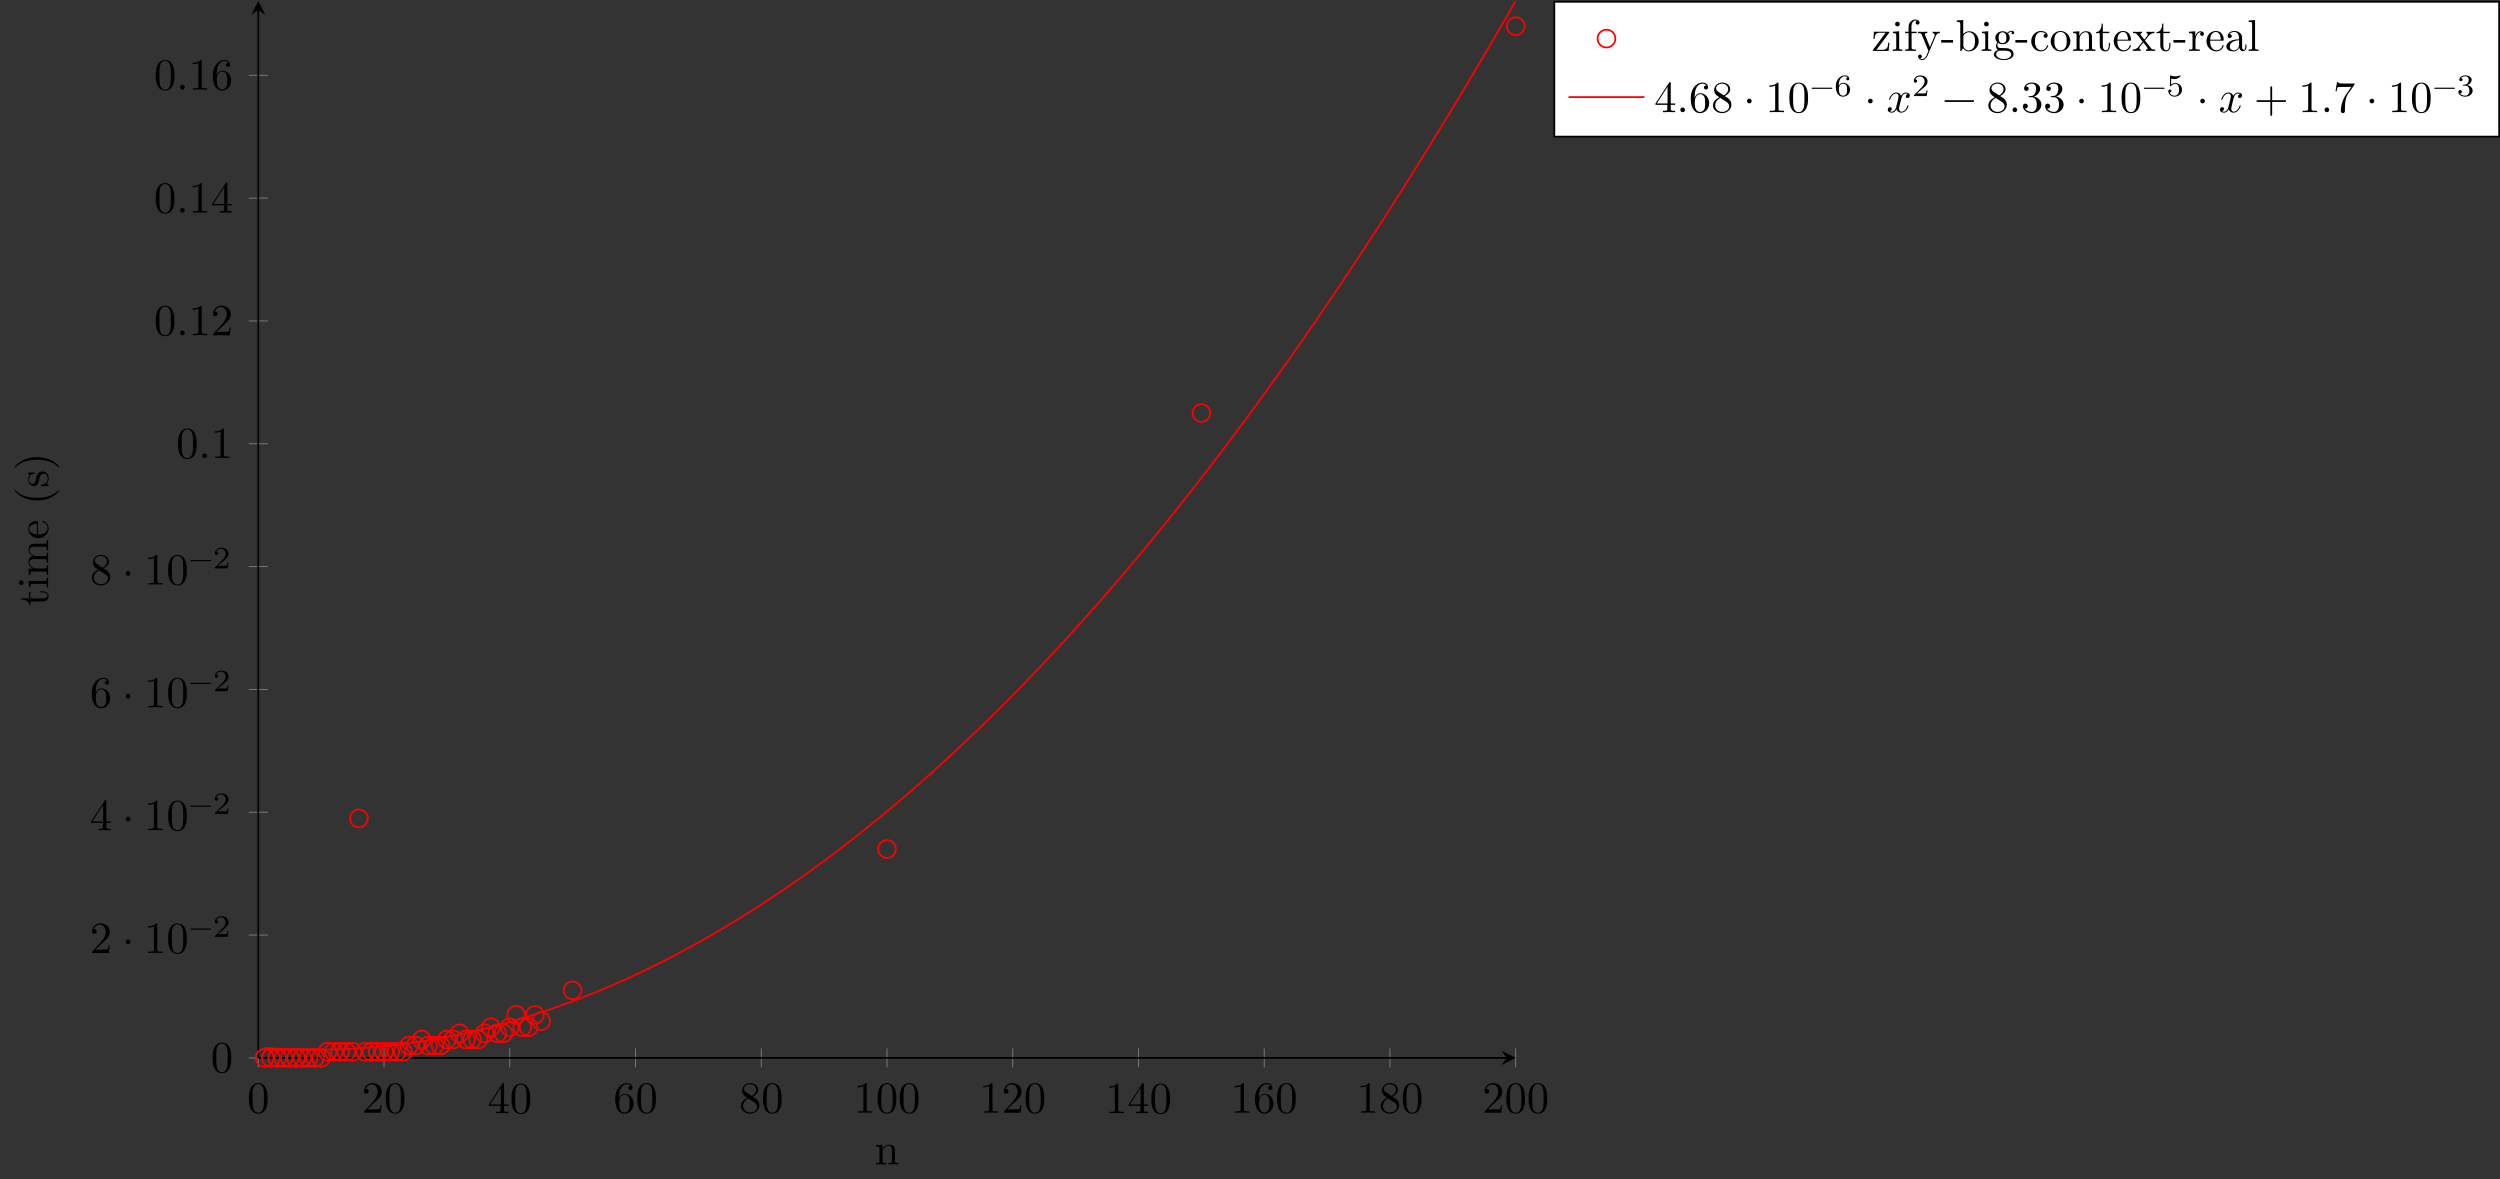 <?xml version="1.0" encoding="UTF-8"?>
<svg xmlns="http://www.w3.org/2000/svg" xmlns:xlink="http://www.w3.org/1999/xlink" width="560.068pt" height="264.172pt" viewBox="0 0 560.068 264.172" version="1.1">
<rect x="0" y="0" width="560.068" height="264.172" fill="#333333" stroke="none"/>
<defs>
<g>
<symbol overflow="visible" id="glyph0-0">
<path style="stroke:none;" d=""/>
</symbol>
<symbol overflow="visible" id="glyph0-1">
<path style="stroke:none;" d="M 4.578 -3.188 C 4.578 -3.984 4.531 -4.781 4.188 -5.516 C 3.734 -6.484 2.906 -6.641 2.5 -6.641 C 1.891 -6.641 1.172 -6.375 0.75 -5.453 C 0.438 -4.766 0.391 -3.984 0.391 -3.188 C 0.391 -2.438 0.422 -1.547 0.844 -0.781 C 1.266 0.016 2 0.219 2.484 0.219 C 3.016 0.219 3.781 0.016 4.219 -0.938 C 4.531 -1.625 4.578 -2.406 4.578 -3.188 Z M 3.766 -3.312 C 3.766 -2.562 3.766 -1.891 3.656 -1.25 C 3.5 -0.297 2.938 0 2.484 0 C 2.094 0 1.5 -0.25 1.328 -1.203 C 1.219 -1.797 1.219 -2.719 1.219 -3.312 C 1.219 -3.953 1.219 -4.609 1.297 -5.141 C 1.484 -6.328 2.234 -6.422 2.484 -6.422 C 2.812 -6.422 3.469 -6.234 3.656 -5.25 C 3.766 -4.688 3.766 -3.938 3.766 -3.312 Z M 3.766 -3.312 "/>
</symbol>
<symbol overflow="visible" id="glyph0-2">
<path style="stroke:none;" d="M 4.469 -1.734 L 4.234 -1.734 C 4.172 -1.438 4.109 -1 4 -0.844 C 3.938 -0.766 3.281 -0.766 3.062 -0.766 L 1.266 -0.766 L 2.328 -1.797 C 3.875 -3.172 4.469 -3.703 4.469 -4.703 C 4.469 -5.844 3.578 -6.641 2.359 -6.641 C 1.234 -6.641 0.5 -5.719 0.5 -4.828 C 0.5 -4.281 1 -4.281 1.031 -4.281 C 1.203 -4.281 1.547 -4.391 1.547 -4.812 C 1.547 -5.062 1.359 -5.328 1.016 -5.328 C 0.938 -5.328 0.922 -5.328 0.891 -5.312 C 1.109 -5.969 1.656 -6.328 2.234 -6.328 C 3.141 -6.328 3.562 -5.516 3.562 -4.703 C 3.562 -3.906 3.078 -3.125 2.516 -2.5 L 0.609 -0.375 C 0.5 -0.266 0.5 -0.234 0.5 0 L 4.203 0 Z M 4.469 -1.734 "/>
</symbol>
<symbol overflow="visible" id="glyph0-3">
<path style="stroke:none;" d="M 4.688 -1.641 L 4.688 -1.953 L 3.703 -1.953 L 3.703 -6.484 C 3.703 -6.688 3.703 -6.75 3.531 -6.75 C 3.453 -6.75 3.422 -6.75 3.344 -6.625 L 0.281 -1.953 L 0.281 -1.641 L 2.938 -1.641 L 2.938 -0.781 C 2.938 -0.422 2.906 -0.312 2.172 -0.312 L 1.969 -0.312 L 1.969 0 C 2.375 -0.031 2.891 -0.031 3.312 -0.031 C 3.734 -0.031 4.25 -0.031 4.672 0 L 4.672 -0.312 L 4.453 -0.312 C 3.719 -0.312 3.703 -0.422 3.703 -0.781 L 3.703 -1.641 Z M 2.984 -1.953 L 0.562 -1.953 L 2.984 -5.672 Z M 2.984 -1.953 "/>
</symbol>
<symbol overflow="visible" id="glyph0-4">
<path style="stroke:none;" d="M 4.562 -2.031 C 4.562 -3.297 3.672 -4.25 2.562 -4.25 C 1.891 -4.25 1.516 -3.75 1.312 -3.266 L 1.312 -3.516 C 1.312 -6.031 2.547 -6.391 3.062 -6.391 C 3.297 -6.391 3.719 -6.328 3.938 -5.984 C 3.781 -5.984 3.391 -5.984 3.391 -5.547 C 3.391 -5.234 3.625 -5.078 3.844 -5.078 C 4 -5.078 4.312 -5.172 4.312 -5.562 C 4.312 -6.156 3.875 -6.641 3.047 -6.641 C 1.766 -6.641 0.422 -5.359 0.422 -3.156 C 0.422 -0.484 1.578 0.219 2.5 0.219 C 3.609 0.219 4.562 -0.719 4.562 -2.031 Z M 3.656 -2.047 C 3.656 -1.562 3.656 -1.062 3.484 -0.703 C 3.188 -0.109 2.734 -0.062 2.5 -0.062 C 1.875 -0.062 1.578 -0.656 1.516 -0.812 C 1.328 -1.281 1.328 -2.078 1.328 -2.25 C 1.328 -3.031 1.656 -4.031 2.547 -4.031 C 2.719 -4.031 3.172 -4.031 3.484 -3.406 C 3.656 -3.047 3.656 -2.531 3.656 -2.047 Z M 3.656 -2.047 "/>
</symbol>
<symbol overflow="visible" id="glyph0-5">
<path style="stroke:none;" d="M 4.562 -1.672 C 4.562 -2.031 4.453 -2.484 4.062 -2.906 C 3.875 -3.109 3.719 -3.203 3.078 -3.609 C 3.797 -3.984 4.281 -4.5 4.281 -5.156 C 4.281 -6.078 3.406 -6.641 2.5 -6.641 C 1.5 -6.641 0.688 -5.906 0.688 -4.969 C 0.688 -4.797 0.703 -4.344 1.125 -3.875 C 1.234 -3.766 1.609 -3.516 1.859 -3.344 C 1.281 -3.047 0.422 -2.5 0.422 -1.5 C 0.422 -0.453 1.438 0.219 2.484 0.219 C 3.609 0.219 4.562 -0.609 4.562 -1.672 Z M 3.844 -5.156 C 3.844 -4.578 3.453 -4.109 2.859 -3.766 L 1.625 -4.562 C 1.172 -4.859 1.125 -5.188 1.125 -5.359 C 1.125 -5.969 1.781 -6.391 2.484 -6.391 C 3.203 -6.391 3.844 -5.875 3.844 -5.156 Z M 4.062 -1.312 C 4.062 -0.578 3.312 -0.062 2.5 -0.062 C 1.641 -0.062 0.922 -0.672 0.922 -1.5 C 0.922 -2.078 1.234 -2.719 2.078 -3.188 L 3.312 -2.406 C 3.594 -2.219 4.062 -1.922 4.062 -1.312 Z M 4.062 -1.312 "/>
</symbol>
<symbol overflow="visible" id="glyph0-6">
<path style="stroke:none;" d="M 4.172 0 L 4.172 -0.312 L 3.859 -0.312 C 2.953 -0.312 2.938 -0.422 2.938 -0.781 L 2.938 -6.375 C 2.938 -6.625 2.938 -6.641 2.703 -6.641 C 2.078 -6 1.203 -6 0.891 -6 L 0.891 -5.688 C 1.094 -5.688 1.672 -5.688 2.188 -5.953 L 2.188 -0.781 C 2.188 -0.422 2.156 -0.312 1.266 -0.312 L 0.953 -0.312 L 0.953 0 C 1.297 -0.031 2.156 -0.031 2.562 -0.031 C 2.953 -0.031 3.828 -0.031 4.172 0 Z M 4.172 0 "/>
</symbol>
<symbol overflow="visible" id="glyph0-7">
<path style="stroke:none;" d="M 1.906 -2.5 C 1.906 -2.781 1.672 -3.016 1.391 -3.016 C 1.094 -3.016 0.859 -2.781 0.859 -2.5 C 0.859 -2.203 1.094 -1.969 1.391 -1.969 C 1.672 -1.969 1.906 -2.203 1.906 -2.5 Z M 1.906 -2.5 "/>
</symbol>
<symbol overflow="visible" id="glyph0-8">
<path style="stroke:none;" d="M 1.906 -0.531 C 1.906 -0.812 1.672 -1.062 1.391 -1.062 C 1.094 -1.062 0.859 -0.812 0.859 -0.531 C 0.859 -0.234 1.094 0 1.391 0 C 1.672 0 1.906 -0.234 1.906 -0.531 Z M 1.906 -0.531 "/>
</symbol>
<symbol overflow="visible" id="glyph0-9">
<path style="stroke:none;" d="M 5.25 -3.75 C 5.25 -4.266 4.672 -4.406 4.328 -4.406 C 3.75 -4.406 3.406 -3.875 3.281 -3.656 C 3.031 -4.312 2.5 -4.406 2.203 -4.406 C 1.172 -4.406 0.594 -3.125 0.594 -2.875 C 0.594 -2.766 0.719 -2.766 0.719 -2.766 C 0.797 -2.766 0.828 -2.797 0.844 -2.875 C 1.188 -3.938 1.844 -4.188 2.188 -4.188 C 2.375 -4.188 2.719 -4.094 2.719 -3.516 C 2.719 -3.203 2.547 -2.547 2.188 -1.141 C 2.031 -0.531 1.672 -0.109 1.234 -0.109 C 1.172 -0.109 0.953 -0.109 0.734 -0.234 C 0.984 -0.297 1.203 -0.5 1.203 -0.781 C 1.203 -1.047 0.984 -1.125 0.844 -1.125 C 0.531 -1.125 0.297 -0.875 0.297 -0.547 C 0.297 -0.094 0.781 0.109 1.219 0.109 C 1.891 0.109 2.25 -0.594 2.266 -0.641 C 2.391 -0.281 2.75 0.109 3.344 0.109 C 4.375 0.109 4.938 -1.172 4.938 -1.422 C 4.938 -1.531 4.859 -1.531 4.828 -1.531 C 4.734 -1.531 4.719 -1.484 4.688 -1.422 C 4.359 -0.344 3.688 -0.109 3.375 -0.109 C 2.984 -0.109 2.828 -0.422 2.828 -0.766 C 2.828 -0.984 2.875 -1.203 2.984 -1.641 L 3.328 -3.016 C 3.391 -3.266 3.625 -4.188 4.312 -4.188 C 4.359 -4.188 4.609 -4.188 4.812 -4.062 C 4.531 -4 4.344 -3.766 4.344 -3.516 C 4.344 -3.359 4.453 -3.172 4.719 -3.172 C 4.938 -3.172 5.25 -3.344 5.25 -3.75 Z M 5.25 -3.75 "/>
</symbol>
<symbol overflow="visible" id="glyph0-10">
<path style="stroke:none;" d="M 7.203 -2.5 C 7.203 -2.609 7.109 -2.688 7 -2.688 L 0.75 -2.688 C 0.641 -2.688 0.562 -2.609 0.562 -2.5 C 0.562 -2.375 0.641 -2.297 0.75 -2.297 L 7 -2.297 C 7.109 -2.297 7.203 -2.375 7.203 -2.5 Z M 7.203 -2.5 "/>
</symbol>
<symbol overflow="visible" id="glyph0-11">
<path style="stroke:none;" d="M 4.562 -1.703 C 4.562 -2.516 3.922 -3.297 2.891 -3.516 C 3.703 -3.781 4.281 -4.469 4.281 -5.266 C 4.281 -6.078 3.406 -6.641 2.453 -6.641 C 1.453 -6.641 0.688 -6.047 0.688 -5.281 C 0.688 -4.953 0.906 -4.766 1.203 -4.766 C 1.5 -4.766 1.703 -4.984 1.703 -5.281 C 1.703 -5.766 1.234 -5.766 1.094 -5.766 C 1.391 -6.266 2.047 -6.391 2.406 -6.391 C 2.828 -6.391 3.375 -6.172 3.375 -5.281 C 3.375 -5.156 3.344 -4.578 3.094 -4.141 C 2.797 -3.656 2.453 -3.625 2.203 -3.625 C 2.125 -3.609 1.891 -3.594 1.812 -3.594 C 1.734 -3.578 1.672 -3.562 1.672 -3.469 C 1.672 -3.359 1.734 -3.359 1.906 -3.359 L 2.344 -3.359 C 3.156 -3.359 3.531 -2.688 3.531 -1.703 C 3.531 -0.344 2.844 -0.062 2.406 -0.062 C 1.969 -0.062 1.219 -0.234 0.875 -0.812 C 1.219 -0.766 1.531 -0.984 1.531 -1.359 C 1.531 -1.719 1.266 -1.922 0.984 -1.922 C 0.734 -1.922 0.422 -1.781 0.422 -1.344 C 0.422 -0.438 1.344 0.219 2.438 0.219 C 3.656 0.219 4.562 -0.688 4.562 -1.703 Z M 4.562 -1.703 "/>
</symbol>
<symbol overflow="visible" id="glyph0-12">
<path style="stroke:none;" d="M 7.203 -2.5 C 7.203 -2.609 7.109 -2.688 7 -2.688 L 4.078 -2.688 L 4.078 -5.609 C 4.078 -5.719 3.984 -5.812 3.875 -5.812 C 3.766 -5.812 3.672 -5.719 3.672 -5.609 L 3.672 -2.688 L 0.75 -2.688 C 0.641 -2.688 0.562 -2.609 0.562 -2.5 C 0.562 -2.375 0.641 -2.297 0.75 -2.297 L 3.672 -2.297 L 3.672 0.625 C 3.672 0.734 3.766 0.828 3.875 0.828 C 3.984 0.828 4.078 0.734 4.078 0.625 L 4.078 -2.297 L 7 -2.297 C 7.109 -2.297 7.203 -2.375 7.203 -2.5 Z M 7.203 -2.5 "/>
</symbol>
<symbol overflow="visible" id="glyph0-13">
<path style="stroke:none;" d="M 4.828 -6.422 L 2.406 -6.422 C 1.203 -6.422 1.172 -6.547 1.141 -6.734 L 0.891 -6.734 L 0.562 -4.688 L 0.812 -4.688 C 0.844 -4.844 0.922 -5.469 1.062 -5.594 C 1.125 -5.656 1.906 -5.656 2.031 -5.656 L 4.094 -5.656 L 2.984 -4.078 C 2.078 -2.734 1.75 -1.344 1.75 -0.328 C 1.75 -0.234 1.75 0.219 2.219 0.219 C 2.672 0.219 2.672 -0.234 2.672 -0.328 L 2.672 -0.844 C 2.672 -1.391 2.703 -1.938 2.781 -2.469 C 2.828 -2.703 2.953 -3.562 3.406 -4.172 L 4.75 -6.078 C 4.828 -6.188 4.828 -6.203 4.828 -6.422 Z M 4.828 -6.422 "/>
</symbol>
<symbol overflow="visible" id="glyph1-0">
<path style="stroke:none;" d=""/>
</symbol>
<symbol overflow="visible" id="glyph1-1">
<path style="stroke:none;" d="M 5.031 -1.734 C 5.031 -1.812 4.969 -1.875 4.891 -1.875 L 0.531 -1.875 C 0.453 -1.875 0.391 -1.812 0.391 -1.734 C 0.391 -1.672 0.453 -1.609 0.531 -1.609 L 4.891 -1.609 C 4.969 -1.609 5.031 -1.672 5.031 -1.734 Z M 5.031 -1.734 "/>
</symbol>
<symbol overflow="visible" id="glyph1-2">
<path style="stroke:none;" d="M 3.516 -1.266 L 3.281 -1.266 C 3.266 -1.109 3.188 -0.703 3.094 -0.641 C 3.047 -0.594 2.516 -0.594 2.406 -0.594 L 1.125 -0.594 C 1.859 -1.234 2.109 -1.438 2.516 -1.766 C 3.031 -2.172 3.516 -2.609 3.516 -3.266 C 3.516 -4.109 2.781 -4.625 1.891 -4.625 C 1.031 -4.625 0.438 -4.016 0.438 -3.375 C 0.438 -3.031 0.734 -2.984 0.812 -2.984 C 0.969 -2.984 1.172 -3.109 1.172 -3.359 C 1.172 -3.484 1.125 -3.734 0.766 -3.734 C 0.984 -4.219 1.453 -4.375 1.781 -4.375 C 2.484 -4.375 2.844 -3.828 2.844 -3.266 C 2.844 -2.656 2.406 -2.188 2.188 -1.938 L 0.516 -0.266 C 0.438 -0.203 0.438 -0.188 0.438 0 L 3.312 0 Z M 3.516 -1.266 "/>
</symbol>
<symbol overflow="visible" id="glyph1-3">
<path style="stroke:none;" d="M 3.578 -1.422 C 3.578 -2.312 2.875 -2.969 2.062 -2.969 C 1.5 -2.969 1.203 -2.594 1.047 -2.281 C 1.047 -2.844 1.094 -3.359 1.359 -3.797 C 1.594 -4.172 1.969 -4.422 2.422 -4.422 C 2.625 -4.422 2.906 -4.375 3.047 -4.188 C 2.875 -4.172 2.719 -4.047 2.719 -3.844 C 2.719 -3.672 2.844 -3.516 3.047 -3.516 C 3.266 -3.516 3.391 -3.656 3.391 -3.859 C 3.391 -4.266 3.094 -4.625 2.406 -4.625 C 1.406 -4.625 0.375 -3.703 0.375 -2.203 C 0.375 -0.406 1.219 0.141 2 0.141 C 2.844 0.141 3.578 -0.516 3.578 -1.422 Z M 2.906 -1.422 C 2.906 -1.031 2.906 -0.734 2.719 -0.453 C 2.562 -0.219 2.328 -0.078 2 -0.078 C 1.641 -0.078 1.375 -0.281 1.219 -0.594 C 1.125 -0.797 1.062 -1.156 1.062 -1.562 C 1.062 -2.25 1.469 -2.766 2.031 -2.766 C 2.344 -2.766 2.562 -2.641 2.734 -2.391 C 2.906 -2.125 2.906 -1.828 2.906 -1.422 Z M 2.906 -1.422 "/>
</symbol>
<symbol overflow="visible" id="glyph1-4">
<path style="stroke:none;" d="M 3.516 -1.406 C 3.516 -2.188 2.922 -2.906 2.062 -2.906 C 1.75 -2.906 1.391 -2.844 1.078 -2.578 L 1.078 -3.891 C 1.438 -3.797 1.641 -3.797 1.75 -3.797 C 2.672 -3.797 3.219 -4.422 3.219 -4.531 C 3.219 -4.609 3.172 -4.625 3.141 -4.625 C 3.141 -4.625 3.109 -4.625 3.078 -4.609 C 2.906 -4.547 2.547 -4.406 2.031 -4.406 C 1.828 -4.406 1.469 -4.422 1.016 -4.594 C 0.938 -4.625 0.922 -4.625 0.922 -4.625 C 0.828 -4.625 0.828 -4.547 0.828 -4.438 L 0.828 -2.391 C 0.828 -2.266 0.828 -2.188 0.938 -2.188 C 1 -2.188 1.016 -2.188 1.078 -2.281 C 1.375 -2.656 1.812 -2.719 2.047 -2.719 C 2.469 -2.719 2.656 -2.391 2.688 -2.328 C 2.812 -2.094 2.859 -1.828 2.859 -1.422 C 2.859 -1.219 2.859 -0.812 2.641 -0.5 C 2.469 -0.25 2.172 -0.078 1.828 -0.078 C 1.375 -0.078 0.906 -0.328 0.734 -0.797 C 1 -0.781 1.141 -0.953 1.141 -1.141 C 1.141 -1.438 0.875 -1.484 0.781 -1.484 C 0.781 -1.484 0.438 -1.484 0.438 -1.109 C 0.438 -0.484 1.016 0.141 1.844 0.141 C 2.734 0.141 3.516 -0.516 3.516 -1.406 Z M 3.516 -1.406 "/>
</symbol>
<symbol overflow="visible" id="glyph1-5">
<path style="stroke:none;" d="M 3.578 -1.203 C 3.578 -1.75 3.141 -2.297 2.375 -2.453 C 3.094 -2.719 3.359 -3.234 3.359 -3.672 C 3.359 -4.219 2.734 -4.625 1.953 -4.625 C 1.188 -4.625 0.594 -4.25 0.594 -3.688 C 0.594 -3.453 0.75 -3.328 0.953 -3.328 C 1.172 -3.328 1.312 -3.484 1.312 -3.672 C 1.312 -3.875 1.172 -4.031 0.953 -4.047 C 1.203 -4.344 1.672 -4.422 1.938 -4.422 C 2.25 -4.422 2.688 -4.266 2.688 -3.672 C 2.688 -3.375 2.594 -3.047 2.406 -2.844 C 2.188 -2.578 1.984 -2.562 1.641 -2.531 C 1.469 -2.516 1.453 -2.516 1.422 -2.516 C 1.422 -2.516 1.344 -2.5 1.344 -2.422 C 1.344 -2.328 1.406 -2.328 1.531 -2.328 L 1.906 -2.328 C 2.453 -2.328 2.844 -1.953 2.844 -1.203 C 2.844 -0.344 2.328 -0.078 1.938 -0.078 C 1.656 -0.078 1.031 -0.156 0.75 -0.578 C 1.078 -0.578 1.156 -0.812 1.156 -0.969 C 1.156 -1.188 0.984 -1.344 0.766 -1.344 C 0.578 -1.344 0.375 -1.219 0.375 -0.938 C 0.375 -0.281 1.094 0.141 1.938 0.141 C 2.906 0.141 3.578 -0.516 3.578 -1.203 Z M 3.578 -1.203 "/>
</symbol>
<symbol overflow="visible" id="glyph2-0">
<path style="stroke:none;" d=""/>
</symbol>
<symbol overflow="visible" id="glyph2-1">
<path style="stroke:none;" d="M 5.328 0 L 5.328 -0.312 C 4.812 -0.312 4.562 -0.312 4.562 -0.609 L 4.562 -2.516 C 4.562 -3.375 4.562 -3.672 4.25 -4.031 C 4.109 -4.203 3.781 -4.406 3.203 -4.406 C 2.469 -4.406 2 -3.984 1.719 -3.359 L 1.719 -4.406 L 0.312 -4.297 L 0.312 -3.984 C 1.016 -3.984 1.094 -3.922 1.094 -3.422 L 1.094 -0.75 C 1.094 -0.312 0.984 -0.312 0.312 -0.312 L 0.312 0 L 1.453 -0.031 L 2.562 0 L 2.562 -0.312 C 1.891 -0.312 1.781 -0.312 1.781 -0.75 L 1.781 -2.594 C 1.781 -3.625 2.5 -4.188 3.125 -4.188 C 3.766 -4.188 3.875 -3.656 3.875 -3.078 L 3.875 -0.75 C 3.875 -0.312 3.766 -0.312 3.094 -0.312 L 3.094 0 L 4.219 -0.031 Z M 5.328 0 "/>
</symbol>
<symbol overflow="visible" id="glyph2-2">
<path style="stroke:none;" d="M 4 -1.859 L 3.75 -1.859 C 3.656 -0.688 3.453 -0.25 2.297 -0.25 L 1.109 -0.25 L 3.891 -4 C 3.984 -4.109 3.984 -4.125 3.984 -4.172 C 3.984 -4.297 3.891 -4.297 3.719 -4.297 L 0.531 -4.297 L 0.422 -2.688 L 0.672 -2.688 C 0.734 -3.703 0.922 -4.078 2.016 -4.078 L 3.156 -4.078 L 0.375 -0.312 C 0.281 -0.203 0.281 -0.188 0.281 -0.141 C 0.281 0 0.344 0 0.531 0 L 3.828 0 Z M 4 -1.859 "/>
</symbol>
<symbol overflow="visible" id="glyph2-3">
<path style="stroke:none;" d="M 2.469 0 L 2.469 -0.312 C 1.797 -0.312 1.766 -0.359 1.766 -0.75 L 1.766 -4.406 L 0.375 -4.297 L 0.375 -3.984 C 1.016 -3.984 1.109 -3.922 1.109 -3.438 L 1.109 -0.75 C 1.109 -0.312 1 -0.312 0.328 -0.312 L 0.328 0 L 1.422 -0.031 C 1.781 -0.031 2.125 -0.016 2.469 0 Z M 1.906 -6.016 C 1.906 -6.297 1.688 -6.547 1.391 -6.547 C 1.047 -6.547 0.844 -6.266 0.844 -6.016 C 0.844 -5.75 1.078 -5.5 1.375 -5.5 C 1.719 -5.5 1.906 -5.766 1.906 -6.016 Z M 1.906 -6.016 "/>
</symbol>
<symbol overflow="visible" id="glyph2-4">
<path style="stroke:none;" d="M 3.562 -6.328 C 3.562 -6.703 3.188 -7.031 2.656 -7.031 C 1.969 -7.031 1.109 -6.5 1.109 -5.438 L 1.109 -4.297 L 0.328 -4.297 L 0.328 -3.984 L 1.109 -3.984 L 1.109 -0.75 C 1.109 -0.312 1 -0.312 0.344 -0.312 L 0.344 0 L 1.469 -0.031 C 1.875 -0.031 2.344 -0.031 2.734 0 L 2.734 -0.312 L 2.531 -0.312 C 1.797 -0.312 1.781 -0.422 1.781 -0.781 L 1.781 -3.984 L 2.906 -3.984 L 2.906 -4.297 L 1.75 -4.297 L 1.75 -5.453 C 1.75 -6.328 2.219 -6.812 2.656 -6.812 C 2.688 -6.812 2.844 -6.812 2.984 -6.734 C 2.875 -6.703 2.688 -6.562 2.688 -6.312 C 2.688 -6.094 2.844 -5.891 3.125 -5.891 C 3.406 -5.891 3.562 -6.094 3.562 -6.328 Z M 3.562 -6.328 "/>
</symbol>
<symbol overflow="visible" id="glyph2-5">
<path style="stroke:none;" d="M 5.062 -3.984 L 5.062 -4.297 C 4.828 -4.281 4.547 -4.266 4.312 -4.266 L 3.453 -4.297 L 3.453 -3.984 C 3.766 -3.984 3.922 -3.812 3.922 -3.562 C 3.922 -3.453 3.906 -3.438 3.859 -3.312 L 2.844 -0.875 L 1.75 -3.547 C 1.703 -3.656 1.688 -3.688 1.688 -3.734 C 1.688 -3.984 2.047 -3.984 2.25 -3.984 L 2.25 -4.297 L 1.156 -4.266 C 0.891 -4.266 0.484 -4.281 0.188 -4.297 L 0.188 -3.984 C 0.672 -3.984 0.859 -3.984 1 -3.641 L 2.5 0 L 2.25 0.594 C 2.031 1.141 1.75 1.828 1.109 1.828 C 1.062 1.828 0.828 1.828 0.641 1.641 C 0.953 1.609 1.031 1.391 1.031 1.219 C 1.031 0.969 0.844 0.812 0.609 0.812 C 0.406 0.812 0.188 0.938 0.188 1.234 C 0.188 1.688 0.609 2.047 1.109 2.047 C 1.734 2.047 2.141 1.469 2.375 0.906 L 4.141 -3.344 C 4.391 -3.984 4.906 -3.984 5.062 -3.984 Z M 5.062 -3.984 "/>
</symbol>
<symbol overflow="visible" id="glyph2-6">
<path style="stroke:none;" d="M 2.75 -1.859 L 2.75 -2.438 L 0.109 -2.438 L 0.109 -1.859 Z M 2.75 -1.859 "/>
</symbol>
<symbol overflow="visible" id="glyph2-7">
<path style="stroke:none;" d="M 5.188 -2.156 C 5.188 -3.422 4.219 -4.406 3.078 -4.406 C 2.297 -4.406 1.875 -3.938 1.719 -3.766 L 1.719 -6.922 L 0.281 -6.812 L 0.281 -6.5 C 0.984 -6.5 1.062 -6.438 1.062 -5.938 L 1.062 0 L 1.312 0 L 1.672 -0.625 C 1.812 -0.391 2.234 0.109 2.969 0.109 C 4.156 0.109 5.188 -0.875 5.188 -2.156 Z M 4.359 -2.156 C 4.359 -1.797 4.344 -1.203 4.062 -0.75 C 3.844 -0.438 3.469 -0.109 2.938 -0.109 C 2.484 -0.109 2.125 -0.344 1.891 -0.719 C 1.75 -0.922 1.75 -0.953 1.75 -1.141 L 1.75 -3.188 C 1.75 -3.375 1.75 -3.391 1.859 -3.547 C 2.25 -4.109 2.797 -4.188 3.031 -4.188 C 3.484 -4.188 3.844 -3.922 4.078 -3.547 C 4.344 -3.141 4.359 -2.578 4.359 -2.156 Z M 4.359 -2.156 "/>
</symbol>
<symbol overflow="visible" id="glyph2-8">
<path style="stroke:none;" d="M 4.828 -4.031 C 4.828 -4.203 4.719 -4.516 4.328 -4.516 C 4.125 -4.516 3.688 -4.453 3.266 -4.047 C 2.844 -4.375 2.438 -4.406 2.219 -4.406 C 1.281 -4.406 0.594 -3.719 0.594 -2.953 C 0.594 -2.516 0.812 -2.141 1.062 -1.922 C 0.938 -1.781 0.75 -1.453 0.75 -1.094 C 0.75 -0.781 0.891 -0.406 1.203 -0.203 C 0.594 -0.047 0.281 0.391 0.281 0.781 C 0.281 1.5 1.266 2.047 2.484 2.047 C 3.656 2.047 4.688 1.547 4.688 0.766 C 4.688 0.422 4.562 -0.094 4.047 -0.375 C 3.516 -0.641 2.938 -0.641 2.328 -0.641 C 2.078 -0.641 1.656 -0.641 1.578 -0.656 C 1.266 -0.703 1.062 -1 1.062 -1.328 C 1.062 -1.359 1.062 -1.594 1.219 -1.797 C 1.609 -1.516 2.031 -1.484 2.219 -1.484 C 3.141 -1.484 3.828 -2.172 3.828 -2.938 C 3.828 -3.312 3.672 -3.672 3.422 -3.906 C 3.781 -4.25 4.141 -4.297 4.312 -4.297 C 4.312 -4.297 4.391 -4.297 4.422 -4.281 C 4.312 -4.25 4.25 -4.141 4.25 -4.016 C 4.25 -3.844 4.391 -3.734 4.547 -3.734 C 4.641 -3.734 4.828 -3.797 4.828 -4.031 Z M 3.078 -2.953 C 3.078 -2.688 3.078 -2.359 2.922 -2.109 C 2.844 -2 2.609 -1.719 2.219 -1.719 C 1.344 -1.719 1.344 -2.719 1.344 -2.938 C 1.344 -3.203 1.359 -3.531 1.5 -3.781 C 1.578 -3.891 1.812 -4.172 2.219 -4.172 C 3.078 -4.172 3.078 -3.188 3.078 -2.953 Z M 4.172 0.781 C 4.172 1.328 3.469 1.828 2.5 1.828 C 1.484 1.828 0.797 1.312 0.797 0.781 C 0.797 0.328 1.172 -0.047 1.609 -0.062 L 2.203 -0.062 C 3.062 -0.062 4.172 -0.062 4.172 0.781 Z M 4.172 0.781 "/>
</symbol>
<symbol overflow="visible" id="glyph2-9">
<path style="stroke:none;" d="M 4.141 -1.188 C 4.141 -1.281 4.031 -1.281 4 -1.281 C 3.922 -1.281 3.891 -1.25 3.875 -1.188 C 3.594 -0.266 2.938 -0.141 2.578 -0.141 C 2.047 -0.141 1.172 -0.562 1.172 -2.172 C 1.172 -3.797 1.984 -4.219 2.516 -4.219 C 2.609 -4.219 3.234 -4.203 3.578 -3.844 C 3.172 -3.812 3.109 -3.516 3.109 -3.391 C 3.109 -3.125 3.297 -2.938 3.562 -2.938 C 3.828 -2.938 4.031 -3.094 4.031 -3.406 C 4.031 -4.078 3.266 -4.469 2.5 -4.469 C 1.25 -4.469 0.344 -3.391 0.344 -2.156 C 0.344 -0.875 1.328 0.109 2.484 0.109 C 3.812 0.109 4.141 -1.094 4.141 -1.188 Z M 4.141 -1.188 "/>
</symbol>
<symbol overflow="visible" id="glyph2-10">
<path style="stroke:none;" d="M 4.688 -2.141 C 4.688 -3.406 3.703 -4.469 2.5 -4.469 C 1.25 -4.469 0.281 -3.375 0.281 -2.141 C 0.281 -0.844 1.312 0.109 2.484 0.109 C 3.688 0.109 4.688 -0.875 4.688 -2.141 Z M 3.875 -2.219 C 3.875 -1.859 3.875 -1.312 3.656 -0.875 C 3.422 -0.422 2.984 -0.141 2.5 -0.141 C 2.062 -0.141 1.625 -0.344 1.359 -0.812 C 1.109 -1.25 1.109 -1.859 1.109 -2.219 C 1.109 -2.609 1.109 -3.141 1.344 -3.578 C 1.609 -4.031 2.078 -4.25 2.484 -4.25 C 2.922 -4.25 3.344 -4.031 3.609 -3.594 C 3.875 -3.172 3.875 -2.594 3.875 -2.219 Z M 3.875 -2.219 "/>
</symbol>
<symbol overflow="visible" id="glyph2-11">
<path style="stroke:none;" d="M 3.312 -1.234 L 3.312 -1.797 L 3.062 -1.797 L 3.062 -1.25 C 3.062 -0.516 2.766 -0.141 2.391 -0.141 C 1.719 -0.141 1.719 -1.047 1.719 -1.219 L 1.719 -3.984 L 3.156 -3.984 L 3.156 -4.297 L 1.719 -4.297 L 1.719 -6.125 L 1.469 -6.125 C 1.469 -5.312 1.172 -4.25 0.188 -4.203 L 0.188 -3.984 L 1.031 -3.984 L 1.031 -1.234 C 1.031 -0.016 1.969 0.109 2.328 0.109 C 3.031 0.109 3.312 -0.594 3.312 -1.234 Z M 3.312 -1.234 "/>
</symbol>
<symbol overflow="visible" id="glyph2-12">
<path style="stroke:none;" d="M 4.141 -1.188 C 4.141 -1.281 4.062 -1.312 4 -1.312 C 3.922 -1.312 3.891 -1.25 3.875 -1.172 C 3.531 -0.141 2.625 -0.141 2.531 -0.141 C 2.031 -0.141 1.641 -0.438 1.406 -0.812 C 1.109 -1.281 1.109 -1.938 1.109 -2.297 L 3.891 -2.297 C 4.109 -2.297 4.141 -2.297 4.141 -2.516 C 4.141 -3.5 3.594 -4.469 2.359 -4.469 C 1.203 -4.469 0.281 -3.438 0.281 -2.188 C 0.281 -0.859 1.328 0.109 2.469 0.109 C 3.688 0.109 4.141 -1 4.141 -1.188 Z M 3.484 -2.516 L 1.109 -2.516 C 1.172 -4 2.016 -4.25 2.359 -4.25 C 3.375 -4.25 3.484 -2.906 3.484 -2.516 Z M 3.484 -2.516 "/>
</symbol>
<symbol overflow="visible" id="glyph2-13">
<path style="stroke:none;" d="M 5.141 0 L 5.141 -0.312 C 4.609 -0.312 4.422 -0.328 4.203 -0.625 L 2.859 -2.344 C 3.156 -2.719 3.531 -3.203 3.781 -3.469 C 4.094 -3.828 4.5 -3.984 4.969 -3.984 L 4.969 -4.297 C 4.703 -4.281 4.406 -4.266 4.141 -4.266 C 3.844 -4.266 3.312 -4.281 3.188 -4.297 L 3.188 -3.984 C 3.406 -3.969 3.484 -3.844 3.484 -3.672 C 3.484 -3.516 3.375 -3.391 3.328 -3.328 L 2.719 -2.547 L 1.938 -3.562 C 1.844 -3.656 1.844 -3.672 1.844 -3.734 C 1.844 -3.891 2 -3.984 2.188 -3.984 L 2.188 -4.297 L 1.109 -4.266 C 0.906 -4.266 0.438 -4.281 0.172 -4.297 L 0.172 -3.984 C 0.875 -3.984 0.875 -3.984 1.344 -3.375 L 2.328 -2.094 C 1.859 -1.5 1.859 -1.469 1.391 -0.906 C 0.922 -0.328 0.328 -0.312 0.125 -0.312 L 0.125 0 C 0.375 -0.016 0.688 -0.031 0.953 -0.031 L 1.891 0 L 1.891 -0.312 C 1.672 -0.344 1.609 -0.469 1.609 -0.625 C 1.609 -0.844 1.891 -1.172 2.5 -1.891 L 3.266 -0.891 C 3.344 -0.781 3.469 -0.625 3.469 -0.562 C 3.469 -0.469 3.375 -0.312 3.109 -0.312 L 3.109 0 L 4.188 -0.031 C 4.453 -0.031 4.844 -0.016 5.141 0 Z M 5.141 0 "/>
</symbol>
<symbol overflow="visible" id="glyph2-14">
<path style="stroke:none;" d="M 3.625 -3.797 C 3.625 -4.109 3.312 -4.406 2.891 -4.406 C 2.156 -4.406 1.797 -3.734 1.672 -3.312 L 1.672 -4.406 L 0.281 -4.297 L 0.281 -3.984 C 0.984 -3.984 1.062 -3.922 1.062 -3.422 L 1.062 -0.75 C 1.062 -0.312 0.953 -0.312 0.281 -0.312 L 0.281 0 L 1.422 -0.031 C 1.812 -0.031 2.281 -0.031 2.688 0 L 2.688 -0.312 L 2.469 -0.312 C 1.734 -0.312 1.719 -0.422 1.719 -0.781 L 1.719 -2.312 C 1.719 -3.297 2.141 -4.188 2.891 -4.188 C 2.953 -4.188 2.984 -4.188 3 -4.172 C 2.969 -4.172 2.766 -4.047 2.766 -3.781 C 2.766 -3.516 2.984 -3.359 3.203 -3.359 C 3.375 -3.359 3.625 -3.484 3.625 -3.797 Z M 3.625 -3.797 "/>
</symbol>
<symbol overflow="visible" id="glyph2-15">
<path style="stroke:none;" d="M 4.812 -0.891 L 4.812 -1.453 L 4.562 -1.453 L 4.562 -0.891 C 4.562 -0.312 4.312 -0.25 4.203 -0.25 C 3.875 -0.25 3.844 -0.703 3.844 -0.75 L 3.844 -2.734 C 3.844 -3.156 3.844 -3.547 3.484 -3.922 C 3.094 -4.312 2.594 -4.469 2.109 -4.469 C 1.297 -4.469 0.609 -4 0.609 -3.344 C 0.609 -3.047 0.812 -2.875 1.062 -2.875 C 1.344 -2.875 1.531 -3.078 1.531 -3.328 C 1.531 -3.453 1.469 -3.781 1.016 -3.781 C 1.281 -4.141 1.781 -4.25 2.094 -4.25 C 2.578 -4.25 3.156 -3.859 3.156 -2.969 L 3.156 -2.609 C 2.641 -2.578 1.938 -2.547 1.312 -2.25 C 0.562 -1.906 0.312 -1.391 0.312 -0.953 C 0.312 -0.141 1.281 0.109 1.906 0.109 C 2.578 0.109 3.031 -0.297 3.219 -0.75 C 3.266 -0.359 3.531 0.062 4 0.062 C 4.203 0.062 4.812 -0.078 4.812 -0.891 Z M 3.156 -1.391 C 3.156 -0.453 2.438 -0.109 1.984 -0.109 C 1.5 -0.109 1.094 -0.453 1.094 -0.953 C 1.094 -1.5 1.5 -2.328 3.156 -2.391 Z M 3.156 -1.391 "/>
</symbol>
<symbol overflow="visible" id="glyph2-16">
<path style="stroke:none;" d="M 2.547 0 L 2.547 -0.312 C 1.875 -0.312 1.766 -0.312 1.766 -0.75 L 1.766 -6.922 L 0.328 -6.812 L 0.328 -6.5 C 1.031 -6.5 1.109 -6.438 1.109 -5.938 L 1.109 -0.75 C 1.109 -0.312 1 -0.312 0.328 -0.312 L 0.328 0 L 1.438 -0.031 Z M 2.547 0 "/>
</symbol>
<symbol overflow="visible" id="glyph3-0">
<path style="stroke:none;" d=""/>
</symbol>
<symbol overflow="visible" id="glyph3-1">
<path style="stroke:none;" d="M -1.234 -3.312 L -1.797 -3.312 L -1.797 -3.062 L -1.25 -3.062 C -0.516 -3.062 -0.141 -2.766 -0.141 -2.391 C -0.141 -1.719 -1.047 -1.719 -1.219 -1.719 L -3.984 -1.719 L -3.984 -3.156 L -4.297 -3.156 L -4.297 -1.719 L -6.125 -1.719 L -6.125 -1.469 C -5.312 -1.469 -4.25 -1.172 -4.203 -0.188 L -3.984 -0.188 L -3.984 -1.031 L -1.234 -1.031 C -0.016 -1.031 0.109 -1.969 0.109 -2.328 C 0.109 -3.031 -0.594 -3.312 -1.234 -3.312 Z M -1.234 -3.312 "/>
</symbol>
<symbol overflow="visible" id="glyph3-2">
<path style="stroke:none;" d="M 0 -2.469 L -0.312 -2.469 C -0.312 -1.797 -0.359 -1.766 -0.75 -1.766 L -4.406 -1.766 L -4.297 -0.375 L -3.984 -0.375 C -3.984 -1.016 -3.922 -1.109 -3.438 -1.109 L -0.75 -1.109 C -0.312 -1.109 -0.312 -1 -0.312 -0.328 L 0 -0.328 L -0.031 -1.422 C -0.031 -1.781 -0.016 -2.125 0 -2.469 Z M -6.016 -1.906 C -6.297 -1.906 -6.547 -1.688 -6.547 -1.391 C -6.547 -1.047 -6.266 -0.844 -6.016 -0.844 C -5.75 -0.844 -5.5 -1.078 -5.5 -1.375 C -5.5 -1.719 -5.766 -1.906 -6.016 -1.906 Z M -6.016 -1.906 "/>
</symbol>
<symbol overflow="visible" id="glyph3-3">
<path style="stroke:none;" d="M 0 -8.109 L -0.312 -8.109 C -0.312 -7.594 -0.312 -7.344 -0.609 -7.328 L -2.516 -7.328 C -3.375 -7.328 -3.672 -7.328 -4.031 -7.016 C -4.203 -6.875 -4.406 -6.547 -4.406 -5.969 C -4.406 -5.141 -3.812 -4.688 -3.422 -4.531 C -4.297 -4.391 -4.406 -3.656 -4.406 -3.203 C -4.406 -2.469 -3.984 -2 -3.359 -1.719 L -4.406 -1.719 L -4.297 -0.312 L -3.984 -0.312 C -3.984 -1.016 -3.922 -1.094 -3.422 -1.094 L -0.75 -1.094 C -0.312 -1.094 -0.312 -0.984 -0.312 -0.312 L 0 -0.312 L -0.031 -1.453 L 0 -2.562 L -0.312 -2.562 C -0.312 -1.891 -0.312 -1.781 -0.75 -1.781 L -2.594 -1.781 C -3.625 -1.781 -4.188 -2.5 -4.188 -3.125 C -4.188 -3.766 -3.656 -3.875 -3.078 -3.875 L -0.75 -3.875 C -0.312 -3.875 -0.312 -3.766 -0.312 -3.094 L 0 -3.094 L -0.031 -4.219 L 0 -5.328 L -0.312 -5.328 C -0.312 -4.672 -0.312 -4.562 -0.75 -4.562 L -2.594 -4.562 C -3.625 -4.562 -4.188 -5.266 -4.188 -5.906 C -4.188 -6.531 -3.656 -6.641 -3.078 -6.641 L -0.75 -6.641 C -0.312 -6.641 -0.312 -6.531 -0.312 -5.859 L 0 -5.859 L -0.031 -6.984 Z M 0 -8.109 "/>
</symbol>
<symbol overflow="visible" id="glyph3-4">
<path style="stroke:none;" d="M -1.188 -4.141 C -1.281 -4.141 -1.312 -4.062 -1.312 -4 C -1.312 -3.922 -1.25 -3.891 -1.172 -3.875 C -0.141 -3.531 -0.141 -2.625 -0.141 -2.531 C -0.141 -2.031 -0.438 -1.641 -0.812 -1.406 C -1.281 -1.109 -1.938 -1.109 -2.297 -1.109 L -2.297 -3.891 C -2.297 -4.109 -2.297 -4.141 -2.516 -4.141 C -3.5 -4.141 -4.469 -3.594 -4.469 -2.359 C -4.469 -1.203 -3.438 -0.281 -2.188 -0.281 C -0.859 -0.281 0.109 -1.328 0.109 -2.469 C 0.109 -3.688 -1 -4.141 -1.188 -4.141 Z M -2.516 -3.484 L -2.516 -1.109 C -4 -1.172 -4.25 -2.016 -4.25 -2.359 C -4.25 -3.375 -2.906 -3.484 -2.516 -3.484 Z M -2.516 -3.484 "/>
</symbol>
<symbol overflow="visible" id="glyph3-5">
<path style="stroke:none;" d="M 2.391 -3.297 C 2.359 -3.297 2.344 -3.297 2.172 -3.125 C 0.922 -1.891 -0.969 -1.562 -2.5 -1.562 C -4.234 -1.562 -5.969 -1.938 -7.203 -3.172 C -7.328 -3.297 -7.344 -3.297 -7.375 -3.297 C -7.453 -3.297 -7.484 -3.266 -7.484 -3.203 C -7.484 -3.094 -6.797 -2.203 -5.531 -1.609 C -4.438 -1.109 -3.328 -0.984 -2.5 -0.984 C -1.719 -0.984 -0.516 -1.094 0.625 -1.641 C 1.844 -2.25 2.5 -3.094 2.5 -3.203 C 2.5 -3.266 2.469 -3.297 2.391 -3.297 Z M 2.391 -3.297 "/>
</symbol>
<symbol overflow="visible" id="glyph3-6">
<path style="stroke:none;" d="M -1.281 -3.594 C -1.797 -3.594 -2.109 -3.297 -2.219 -3.172 C -2.547 -2.844 -2.625 -2.453 -2.703 -2.031 C -2.812 -1.469 -2.938 -0.812 -3.516 -0.812 C -3.875 -0.812 -4.281 -1.062 -4.281 -1.922 C -4.281 -3.016 -3.375 -3.078 -3.078 -3.094 C -2.984 -3.094 -2.984 -3.203 -2.984 -3.203 C -2.984 -3.344 -3.031 -3.344 -3.219 -3.344 L -4.234 -3.344 C -4.391 -3.344 -4.469 -3.344 -4.469 -3.234 C -4.469 -3.188 -4.469 -3.156 -4.344 -3.031 C -4.312 -3 -4.219 -2.906 -4.188 -2.859 C -4.469 -2.484 -4.469 -2.078 -4.469 -1.922 C -4.469 -0.703 -3.797 -0.328 -3.234 -0.328 C -2.891 -0.328 -2.609 -0.484 -2.391 -0.75 C -2.141 -1.078 -2.078 -1.359 -1.938 -2.078 C -1.891 -2.297 -1.734 -3.109 -1.016 -3.109 C -0.516 -3.109 -0.109 -2.766 -0.109 -1.984 C -0.109 -1.141 -0.672 -0.781 -1.531 -0.594 C -1.656 -0.562 -1.688 -0.562 -1.688 -0.453 C -1.688 -0.328 -1.625 -0.328 -1.453 -0.328 L -0.125 -0.328 C 0.047 -0.328 0.109 -0.328 0.109 -0.438 C 0.109 -0.484 0.094 -0.5 -0.094 -0.688 C -0.109 -0.703 -0.125 -0.703 -0.312 -0.891 C 0.094 -1.328 0.109 -1.781 0.109 -1.984 C 0.109 -3.125 -0.562 -3.594 -1.281 -3.594 Z M -1.281 -3.594 "/>
</symbol>
<symbol overflow="visible" id="glyph3-7">
<path style="stroke:none;" d="M -2.5 -2.875 C -3.266 -2.875 -4.469 -2.766 -5.609 -2.219 C -6.828 -1.625 -7.484 -0.766 -7.484 -0.672 C -7.484 -0.609 -7.438 -0.562 -7.375 -0.562 C -7.344 -0.562 -7.328 -0.562 -7.141 -0.75 C -6.156 -1.734 -4.578 -2.297 -2.5 -2.297 C -0.781 -2.297 0.969 -1.938 2.219 -0.703 C 2.344 -0.562 2.359 -0.562 2.391 -0.562 C 2.453 -0.562 2.5 -0.609 2.5 -0.672 C 2.5 -0.766 1.812 -1.672 0.547 -2.25 C -0.547 -2.766 -1.656 -2.875 -2.5 -2.875 Z M -2.5 -2.875 "/>
</symbol>
</g>
<clipPath id="clip1">
  <path d="M 57.863 0.195 L 339.559 0.195 L 339.559 236.996 L 57.863 236.996 Z M 57.863 0.195 "/>
</clipPath>
<clipPath id="clip2">
  <path d="M 348 0 L 560.066 0 L 560.066 31 L 348 31 Z M 348 0 "/>
</clipPath>
</defs>
<g id="surface1">
<path style="fill:none;stroke-width:0.199;stroke-linecap:butt;stroke-linejoin:miter;stroke:rgb(50%,50%,50%);stroke-opacity:1;stroke-miterlimit:10;" d="M 0.001 -2.127 L 0.001 2.127 M 28.169 -2.127 L 28.169 2.127 M 56.337 -2.127 L 56.337 2.127 M 84.509 -2.127 L 84.509 2.127 M 112.677 -2.127 L 112.677 2.127 M 140.849 -2.127 L 140.849 2.127 M 169.017 -2.127 L 169.017 2.127 M 197.189 -2.127 L 197.189 2.127 M 225.357 -2.127 L 225.357 2.127 M 253.525 -2.127 L 253.525 2.127 M 281.697 -2.127 L 281.697 2.127 " transform="matrix(1,0,0,-1,57.862,236.998)"/>
<path style="fill:none;stroke-width:0.199;stroke-linecap:butt;stroke-linejoin:miter;stroke:rgb(50%,50%,50%);stroke-opacity:1;stroke-miterlimit:10;" d="M -2.128 0.002 L 2.126 0.002 M -2.128 27.518 L 2.126 27.518 M -2.128 55.033 L 2.126 55.033 M -2.128 82.549 L 2.126 82.549 M -2.128 110.064 L 2.126 110.064 M -2.128 137.584 L 2.126 137.584 M -2.128 165.1 L 2.126 165.1 M -2.128 192.615 L 2.126 192.615 M -2.128 220.131 L 2.126 220.131 " transform="matrix(1,0,0,-1,57.862,236.998)"/>
<path style="fill:none;stroke-width:0.399;stroke-linecap:butt;stroke-linejoin:miter;stroke:rgb(0%,0%,0%);stroke-opacity:1;stroke-miterlimit:10;" d="M 0.001 0.002 L 279.704 0.002 " transform="matrix(1,0,0,-1,57.862,236.998)"/>
<path style=" stroke:none;fill-rule:nonzero;fill:rgb(0%,0%,0%);fill-opacity:1;" d="M 339.559 236.996 L 336.371 235.402 L 337.566 236.996 L 336.371 238.594 "/>
<path style="fill:none;stroke-width:0.399;stroke-linecap:butt;stroke-linejoin:miter;stroke:rgb(0%,0%,0%);stroke-opacity:1;stroke-miterlimit:10;" d="M 0.001 0.002 L 0.001 234.81 " transform="matrix(1,0,0,-1,57.862,236.998)"/>
<path style=" stroke:none;fill-rule:nonzero;fill:rgb(0%,0%,0%);fill-opacity:1;" d="M 57.863 0.195 L 56.27 3.383 L 57.863 2.188 L 59.457 3.383 "/>
<g style="fill:rgb(0%,0%,0%);fill-opacity:1;">
  <use xlink:href="#glyph0-1" x="55.371" y="249.279"/>
</g>
<g style="fill:rgb(0%,0%,0%);fill-opacity:1;">
  <use xlink:href="#glyph0-2" x="81.05" y="249.279"/>
  <use xlink:href="#glyph0-1" x="86.031" y="249.279"/>
</g>
<g style="fill:rgb(0%,0%,0%);fill-opacity:1;">
  <use xlink:href="#glyph0-3" x="109.219" y="249.389"/>
  <use xlink:href="#glyph0-1" x="114.2" y="249.389"/>
</g>
<g style="fill:rgb(0%,0%,0%);fill-opacity:1;">
  <use xlink:href="#glyph0-4" x="137.388" y="249.279"/>
  <use xlink:href="#glyph0-1" x="142.369" y="249.279"/>
</g>
<g style="fill:rgb(0%,0%,0%);fill-opacity:1;">
  <use xlink:href="#glyph0-5" x="165.557" y="249.279"/>
  <use xlink:href="#glyph0-1" x="170.538" y="249.279"/>
</g>
<g style="fill:rgb(0%,0%,0%);fill-opacity:1;">
  <use xlink:href="#glyph0-6" x="191.236" y="249.279"/>
  <use xlink:href="#glyph0-1" x="196.217" y="249.279"/>
  <use xlink:href="#glyph0-1" x="201.199" y="249.279"/>
</g>
<g style="fill:rgb(0%,0%,0%);fill-opacity:1;">
  <use xlink:href="#glyph0-6" x="219.405" y="249.279"/>
  <use xlink:href="#glyph0-2" x="224.386" y="249.279"/>
  <use xlink:href="#glyph0-1" x="229.368" y="249.279"/>
</g>
<g style="fill:rgb(0%,0%,0%);fill-opacity:1;">
  <use xlink:href="#glyph0-6" x="247.574" y="249.389"/>
  <use xlink:href="#glyph0-3" x="252.555" y="249.389"/>
  <use xlink:href="#glyph0-1" x="257.537" y="249.389"/>
</g>
<g style="fill:rgb(0%,0%,0%);fill-opacity:1;">
  <use xlink:href="#glyph0-6" x="275.743" y="249.279"/>
  <use xlink:href="#glyph0-4" x="280.724" y="249.279"/>
  <use xlink:href="#glyph0-1" x="285.706" y="249.279"/>
</g>
<g style="fill:rgb(0%,0%,0%);fill-opacity:1;">
  <use xlink:href="#glyph0-6" x="303.913" y="249.279"/>
  <use xlink:href="#glyph0-5" x="308.894" y="249.279"/>
  <use xlink:href="#glyph0-1" x="313.876" y="249.279"/>
</g>
<g style="fill:rgb(0%,0%,0%);fill-opacity:1;">
  <use xlink:href="#glyph0-2" x="332.082" y="249.279"/>
  <use xlink:href="#glyph0-1" x="337.063" y="249.279"/>
  <use xlink:href="#glyph0-1" x="342.045" y="249.279"/>
</g>
<g style="fill:rgb(0%,0%,0%);fill-opacity:1;">
  <use xlink:href="#glyph0-1" x="47.234" y="240.206"/>
</g>
<g style="fill:rgb(0%,0%,0%);fill-opacity:1;">
  <use xlink:href="#glyph0-2" x="20.123" y="213.496"/>
</g>
<g style="fill:rgb(0%,0%,0%);fill-opacity:1;">
  <use xlink:href="#glyph0-7" x="27.316" y="213.496"/>
</g>
<g style="fill:rgb(0%,0%,0%);fill-opacity:1;">
  <use xlink:href="#glyph0-6" x="32.297" y="213.496"/>
  <use xlink:href="#glyph0-1" x="37.279" y="213.496"/>
</g>
<g style="fill:rgb(0%,0%,0%);fill-opacity:1;">
  <use xlink:href="#glyph1-1" x="42.264" y="209.88"/>
  <use xlink:href="#glyph1-2" x="47.69" y="209.88"/>
</g>
<g style="fill:rgb(0%,0%,0%);fill-opacity:1;">
  <use xlink:href="#glyph0-3" x="20.123" y="185.98"/>
</g>
<g style="fill:rgb(0%,0%,0%);fill-opacity:1;">
  <use xlink:href="#glyph0-7" x="27.316" y="185.98"/>
</g>
<g style="fill:rgb(0%,0%,0%);fill-opacity:1;">
  <use xlink:href="#glyph0-6" x="32.297" y="185.98"/>
  <use xlink:href="#glyph0-1" x="37.279" y="185.98"/>
</g>
<g style="fill:rgb(0%,0%,0%);fill-opacity:1;">
  <use xlink:href="#glyph1-1" x="42.264" y="182.364"/>
  <use xlink:href="#glyph1-2" x="47.69" y="182.364"/>
</g>
<g style="fill:rgb(0%,0%,0%);fill-opacity:1;">
  <use xlink:href="#glyph0-4" x="20.123" y="158.463"/>
</g>
<g style="fill:rgb(0%,0%,0%);fill-opacity:1;">
  <use xlink:href="#glyph0-7" x="27.316" y="158.463"/>
</g>
<g style="fill:rgb(0%,0%,0%);fill-opacity:1;">
  <use xlink:href="#glyph0-6" x="32.297" y="158.463"/>
  <use xlink:href="#glyph0-1" x="37.279" y="158.463"/>
</g>
<g style="fill:rgb(0%,0%,0%);fill-opacity:1;">
  <use xlink:href="#glyph1-1" x="42.264" y="154.847"/>
  <use xlink:href="#glyph1-2" x="47.69" y="154.847"/>
</g>
<g style="fill:rgb(0%,0%,0%);fill-opacity:1;">
  <use xlink:href="#glyph0-5" x="20.123" y="130.947"/>
</g>
<g style="fill:rgb(0%,0%,0%);fill-opacity:1;">
  <use xlink:href="#glyph0-7" x="27.316" y="130.947"/>
</g>
<g style="fill:rgb(0%,0%,0%);fill-opacity:1;">
  <use xlink:href="#glyph0-6" x="32.297" y="130.947"/>
  <use xlink:href="#glyph0-1" x="37.279" y="130.947"/>
</g>
<g style="fill:rgb(0%,0%,0%);fill-opacity:1;">
  <use xlink:href="#glyph1-1" x="42.264" y="127.331"/>
  <use xlink:href="#glyph1-2" x="47.69" y="127.331"/>
</g>
<g style="fill:rgb(0%,0%,0%);fill-opacity:1;">
  <use xlink:href="#glyph0-1" x="39.483" y="102.625"/>
  <use xlink:href="#glyph0-8" x="44.464" y="102.625"/>
  <use xlink:href="#glyph0-6" x="47.234" y="102.625"/>
</g>
<g style="fill:rgb(0%,0%,0%);fill-opacity:1;">
  <use xlink:href="#glyph0-1" x="34.502" y="75.109"/>
  <use xlink:href="#glyph0-8" x="39.483" y="75.109"/>
  <use xlink:href="#glyph0-6" x="42.253" y="75.109"/>
  <use xlink:href="#glyph0-2" x="47.234" y="75.109"/>
</g>
<g style="fill:rgb(0%,0%,0%);fill-opacity:1;">
  <use xlink:href="#glyph0-1" x="34.502" y="47.648"/>
  <use xlink:href="#glyph0-8" x="39.483" y="47.648"/>
  <use xlink:href="#glyph0-6" x="42.253" y="47.648"/>
  <use xlink:href="#glyph0-3" x="47.234" y="47.648"/>
</g>
<g style="fill:rgb(0%,0%,0%);fill-opacity:1;">
  <use xlink:href="#glyph0-1" x="34.502" y="20.077"/>
  <use xlink:href="#glyph0-8" x="39.483" y="20.077"/>
  <use xlink:href="#glyph0-6" x="42.253" y="20.077"/>
  <use xlink:href="#glyph0-4" x="47.234" y="20.077"/>
</g>
<g clip-path="url(#clip1)" clip-rule="nonzero">
<path style="fill:none;stroke-width:0.399;stroke-linecap:butt;stroke-linejoin:miter;stroke:rgb(100%,0%,0%);stroke-opacity:1;stroke-miterlimit:10;" d="M 1.408 2.228 C 1.408 2.228 3.454 2.096 4.24 2.053 C 5.025 2.01 6.286 1.955 7.072 1.924 C 7.857 1.896 9.115 1.865 9.904 1.85 C 10.689 1.838 11.947 1.826 12.732 1.83 C 13.517 1.83 14.779 1.842 15.564 1.857 C 16.349 1.873 17.611 1.908 18.396 1.939 C 19.181 1.971 20.443 2.029 21.228 2.072 C 22.013 2.115 23.271 2.197 24.056 2.26 C 24.845 2.318 26.103 2.424 26.888 2.494 C 27.673 2.568 28.935 2.697 29.72 2.783 C 30.505 2.873 31.767 3.025 32.552 3.127 C 33.337 3.228 34.595 3.404 35.384 3.521 C 36.169 3.635 37.427 3.834 38.212 3.967 C 39.001 4.096 40.259 4.318 41.044 4.463 C 41.829 4.607 43.091 4.853 43.876 5.014 C 44.661 5.17 45.923 5.439 46.708 5.615 C 47.493 5.787 48.751 6.08 49.54 6.268 C 50.325 6.455 51.583 6.768 52.368 6.971 C 53.154 7.174 54.415 7.514 55.2 7.728 C 55.986 7.947 57.247 8.307 58.033 8.537 C 58.818 8.771 60.079 9.154 60.865 9.4 C 61.65 9.646 62.908 10.053 63.693 10.314 C 64.482 10.576 65.74 11.006 66.525 11.279 C 67.31 11.553 68.572 12.006 69.357 12.295 C 70.142 12.588 71.404 13.06 72.189 13.365 C 72.974 13.67 74.232 14.17 75.021 14.486 C 75.806 14.807 77.064 15.33 77.849 15.662 C 78.634 15.994 79.896 16.541 80.681 16.885 C 81.466 17.232 82.728 17.803 83.513 18.162 C 84.298 18.525 85.56 19.119 86.345 19.494 C 87.13 19.869 88.388 20.482 89.173 20.873 C 89.962 21.264 91.22 21.904 92.005 22.307 C 92.79 22.713 94.052 23.373 94.837 23.795 C 95.622 24.213 96.884 24.896 97.669 25.33 C 98.454 25.764 99.712 26.471 100.501 26.92 C 101.286 27.369 102.544 28.1 103.329 28.561 C 104.118 29.025 105.376 29.779 106.161 30.256 C 106.947 30.732 108.208 31.51 108.993 32.002 C 109.779 32.494 111.04 33.291 111.826 33.799 C 112.611 34.303 113.868 35.127 114.658 35.646 C 115.443 36.166 116.701 37.014 117.486 37.549 C 118.271 38.084 119.533 38.951 120.318 39.502 C 121.103 40.053 122.365 40.943 123.15 41.506 C 123.935 42.072 125.197 42.986 125.982 43.564 C 126.767 44.143 128.025 45.084 128.81 45.674 C 129.599 46.268 130.857 47.228 131.642 47.838 C 132.427 48.443 133.689 49.428 134.474 50.049 C 135.259 50.67 136.521 51.678 137.306 52.314 C 138.091 52.951 139.349 53.982 140.138 54.631 C 140.923 55.283 142.181 56.338 142.966 57.002 C 143.751 57.666 145.013 58.744 145.798 59.424 C 146.583 60.103 147.845 61.201 148.63 61.896 C 149.415 62.592 150.677 63.713 151.462 64.424 C 152.247 65.131 153.505 66.275 154.29 66.998 C 155.079 67.721 156.337 68.893 157.122 69.627 C 157.908 70.365 159.169 71.561 159.954 72.311 C 160.74 73.061 162.001 74.279 162.786 75.045 C 163.572 75.811 164.829 77.049 165.618 77.83 C 166.404 78.607 167.661 79.873 168.447 80.666 C 169.236 81.463 170.493 82.748 171.279 83.557 C 172.064 84.365 173.326 85.674 174.111 86.498 C 174.896 87.322 176.158 88.654 176.943 89.49 C 177.728 90.33 178.986 91.686 179.775 92.537 C 180.56 93.389 181.818 94.768 182.603 95.635 C 183.388 96.502 184.65 97.9 185.435 98.783 C 186.22 99.662 187.482 101.088 188.267 101.982 C 189.052 102.881 190.314 104.326 191.099 105.236 C 191.884 106.146 193.142 107.619 193.927 108.545 C 194.716 109.467 195.974 110.963 196.759 111.9 C 197.544 112.838 198.806 114.357 199.591 115.311 C 200.376 116.264 201.638 117.803 202.423 118.771 C 203.208 119.74 204.466 121.303 205.255 122.283 C 206.04 123.268 207.298 124.853 208.083 125.85 C 208.868 126.846 210.13 128.455 210.915 129.467 C 211.701 130.478 212.962 132.111 213.747 133.139 C 214.533 134.162 215.794 135.818 216.579 136.857 C 217.365 137.896 218.622 139.576 219.408 140.631 C 220.197 141.685 221.454 143.389 222.24 144.459 C 223.025 145.525 224.286 147.252 225.072 148.334 C 225.857 149.416 227.118 151.166 227.904 152.264 C 228.689 153.361 229.947 155.135 230.736 156.244 C 231.521 157.357 232.779 159.15 233.564 160.279 C 234.349 161.404 235.611 163.225 236.396 164.365 C 237.181 165.506 238.443 167.346 239.228 168.502 C 240.013 169.658 241.275 171.521 242.06 172.689 C 242.845 173.861 244.103 175.748 244.888 176.932 C 245.677 178.115 246.935 180.025 247.72 181.225 C 248.505 182.424 249.767 184.357 250.552 185.572 C 251.337 186.783 252.599 188.74 253.384 189.967 C 254.169 191.197 255.431 193.178 256.216 194.416 C 257.001 195.658 258.259 197.662 259.044 198.92 C 259.833 200.174 261.091 202.201 261.876 203.475 C 262.661 204.744 263.923 206.791 264.708 208.08 C 265.493 209.365 266.755 211.435 267.54 212.736 C 268.325 214.037 269.583 216.131 270.372 217.443 C 271.158 218.76 272.415 220.877 273.2 222.205 C 273.986 223.533 275.247 225.678 276.033 227.021 C 276.818 228.361 278.079 230.529 278.865 231.885 C 279.65 233.244 281.697 236.803 281.697 236.803 " transform="matrix(1,0,0,-1,57.862,236.998)"/>
</g>
<path style="fill:none;stroke-width:0.399;stroke-linecap:butt;stroke-linejoin:miter;stroke:rgb(100%,0%,0%);stroke-opacity:1;stroke-miterlimit:10;" d="M 3.4 0.002 C 3.4 1.1 2.509 1.994 1.408 1.994 C 0.31 1.994 -0.585 1.1 -0.585 0.002 C -0.585 -1.1 0.31 -1.994 1.408 -1.994 C 2.509 -1.994 3.4 -1.1 3.4 0.002 Z M 3.4 0.002 " transform="matrix(1,0,0,-1,57.862,236.998)"/>
<path style="fill:none;stroke-width:0.399;stroke-linecap:butt;stroke-linejoin:miter;stroke:rgb(100%,0%,0%);stroke-opacity:1;stroke-miterlimit:10;" d="M 4.81 0.002 C 4.81 1.1 3.919 1.994 2.818 1.994 C 1.716 1.994 0.826 1.1 0.826 0.002 C 0.826 -1.1 1.716 -1.994 2.818 -1.994 C 3.919 -1.994 4.81 -1.1 4.81 0.002 Z M 4.81 0.002 " transform="matrix(1,0,0,-1,57.862,236.998)"/>
<path style="fill:none;stroke-width:0.399;stroke-linecap:butt;stroke-linejoin:miter;stroke:rgb(100%,0%,0%);stroke-opacity:1;stroke-miterlimit:10;" d="M 6.216 0.002 C 6.216 1.1 5.325 1.994 4.224 1.994 C 3.126 1.994 2.232 1.1 2.232 0.002 C 2.232 -1.1 3.126 -1.994 4.224 -1.994 C 5.325 -1.994 6.216 -1.1 6.216 0.002 Z M 6.216 0.002 " transform="matrix(1,0,0,-1,57.862,236.998)"/>
<path style="fill:none;stroke-width:0.399;stroke-linecap:butt;stroke-linejoin:miter;stroke:rgb(100%,0%,0%);stroke-opacity:1;stroke-miterlimit:10;" d="M 7.626 0.002 C 7.626 1.1 6.736 1.994 5.634 1.994 C 4.533 1.994 3.642 1.1 3.642 0.002 C 3.642 -1.1 4.533 -1.994 5.634 -1.994 C 6.736 -1.994 7.626 -1.1 7.626 0.002 Z M 7.626 0.002 " transform="matrix(1,0,0,-1,57.862,236.998)"/>
<path style="fill:none;stroke-width:0.399;stroke-linecap:butt;stroke-linejoin:miter;stroke:rgb(100%,0%,0%);stroke-opacity:1;stroke-miterlimit:10;" d="M 9.036 0.002 C 9.036 1.1 8.142 1.994 7.044 1.994 C 5.943 1.994 5.048 1.1 5.048 0.002 C 5.048 -1.1 5.943 -1.994 7.044 -1.994 C 8.142 -1.994 9.036 -1.1 9.036 0.002 Z M 9.036 0.002 " transform="matrix(1,0,0,-1,57.862,236.998)"/>
<path style="fill:none;stroke-width:0.399;stroke-linecap:butt;stroke-linejoin:miter;stroke:rgb(100%,0%,0%);stroke-opacity:1;stroke-miterlimit:10;" d="M 10.443 0.002 C 10.443 1.1 9.552 1.994 8.45 1.994 C 7.349 1.994 6.458 1.1 6.458 0.002 C 6.458 -1.1 7.349 -1.994 8.45 -1.994 C 9.552 -1.994 10.443 -1.1 10.443 0.002 Z M 10.443 0.002 " transform="matrix(1,0,0,-1,57.862,236.998)"/>
<path style="fill:none;stroke-width:0.399;stroke-linecap:butt;stroke-linejoin:miter;stroke:rgb(100%,0%,0%);stroke-opacity:1;stroke-miterlimit:10;" d="M 11.853 0.002 C 11.853 1.1 10.958 1.994 9.861 1.994 C 8.759 1.994 7.868 1.1 7.868 0.002 C 7.868 -1.1 8.759 -1.994 9.861 -1.994 C 10.958 -1.994 11.853 -1.1 11.853 0.002 Z M 11.853 0.002 " transform="matrix(1,0,0,-1,57.862,236.998)"/>
<path style="fill:none;stroke-width:0.399;stroke-linecap:butt;stroke-linejoin:miter;stroke:rgb(100%,0%,0%);stroke-opacity:1;stroke-miterlimit:10;" d="M 13.259 0.002 C 13.259 1.1 12.368 1.994 11.267 1.994 C 10.169 1.994 9.275 1.1 9.275 0.002 C 9.275 -1.1 10.169 -1.994 11.267 -1.994 C 12.368 -1.994 13.259 -1.1 13.259 0.002 Z M 13.259 0.002 " transform="matrix(1,0,0,-1,57.862,236.998)"/>
<path style="fill:none;stroke-width:0.399;stroke-linecap:butt;stroke-linejoin:miter;stroke:rgb(100%,0%,0%);stroke-opacity:1;stroke-miterlimit:10;" d="M 14.669 0.002 C 14.669 1.1 13.779 1.994 12.677 1.994 C 11.575 1.994 10.685 1.1 10.685 0.002 C 10.685 -1.1 11.575 -1.994 12.677 -1.994 C 13.779 -1.994 14.669 -1.1 14.669 0.002 Z M 14.669 0.002 " transform="matrix(1,0,0,-1,57.862,236.998)"/>
<path style="fill:none;stroke-width:0.399;stroke-linecap:butt;stroke-linejoin:miter;stroke:rgb(100%,0%,0%);stroke-opacity:1;stroke-miterlimit:10;" d="M 16.076 0.002 C 16.076 1.1 15.185 1.994 14.083 1.994 C 12.986 1.994 12.091 1.1 12.091 0.002 C 12.091 -1.1 12.986 -1.994 14.083 -1.994 C 15.185 -1.994 16.076 -1.1 16.076 0.002 Z M 16.076 0.002 " transform="matrix(1,0,0,-1,57.862,236.998)"/>
<path style="fill:none;stroke-width:0.399;stroke-linecap:butt;stroke-linejoin:miter;stroke:rgb(100%,0%,0%);stroke-opacity:1;stroke-miterlimit:10;" d="M 17.486 1.377 C 17.486 2.475 16.595 3.369 15.493 3.369 C 14.392 3.369 13.501 2.475 13.501 1.377 C 13.501 0.275 14.392 -0.615 15.493 -0.615 C 16.595 -0.615 17.486 0.275 17.486 1.377 Z M 17.486 1.377 " transform="matrix(1,0,0,-1,57.862,236.998)"/>
<path style="fill:none;stroke-width:0.399;stroke-linecap:butt;stroke-linejoin:miter;stroke:rgb(100%,0%,0%);stroke-opacity:1;stroke-miterlimit:10;" d="M 18.896 1.377 C 18.896 2.475 18.001 3.369 16.904 3.369 C 15.802 3.369 14.908 2.475 14.908 1.377 C 14.908 0.275 15.802 -0.615 16.904 -0.615 C 18.001 -0.615 18.896 0.275 18.896 1.377 Z M 18.896 1.377 " transform="matrix(1,0,0,-1,57.862,236.998)"/>
<path style="fill:none;stroke-width:0.399;stroke-linecap:butt;stroke-linejoin:miter;stroke:rgb(100%,0%,0%);stroke-opacity:1;stroke-miterlimit:10;" d="M 20.302 1.377 C 20.302 2.475 19.411 3.369 18.31 3.369 C 17.208 3.369 16.318 2.475 16.318 1.377 C 16.318 0.275 17.208 -0.615 18.31 -0.615 C 19.411 -0.615 20.302 0.275 20.302 1.377 Z M 20.302 1.377 " transform="matrix(1,0,0,-1,57.862,236.998)"/>
<path style="fill:none;stroke-width:0.399;stroke-linecap:butt;stroke-linejoin:miter;stroke:rgb(100%,0%,0%);stroke-opacity:1;stroke-miterlimit:10;" d="M 21.712 1.377 C 21.712 2.475 20.818 3.369 19.72 3.369 C 18.618 3.369 17.728 2.475 17.728 1.377 C 17.728 0.275 18.618 -0.615 19.72 -0.615 C 20.818 -0.615 21.712 0.275 21.712 1.377 Z M 21.712 1.377 " transform="matrix(1,0,0,-1,57.862,236.998)"/>
<path style="fill:none;stroke-width:0.399;stroke-linecap:butt;stroke-linejoin:miter;stroke:rgb(100%,0%,0%);stroke-opacity:1;stroke-miterlimit:10;" d="M 23.118 1.377 C 23.118 2.475 22.228 3.369 21.126 3.369 C 20.025 3.369 19.134 2.475 19.134 1.377 C 19.134 0.275 20.025 -0.615 21.126 -0.615 C 22.228 -0.615 23.118 0.275 23.118 1.377 Z M 23.118 1.377 " transform="matrix(1,0,0,-1,57.862,236.998)"/>
<path style="fill:none;stroke-width:0.399;stroke-linecap:butt;stroke-linejoin:miter;stroke:rgb(100%,0%,0%);stroke-opacity:1;stroke-miterlimit:10;" d="M 24.529 53.658 C 24.529 54.76 23.638 55.65 22.536 55.65 C 21.435 55.65 20.544 54.76 20.544 53.658 C 20.544 52.557 21.435 51.666 22.536 51.666 C 23.638 51.666 24.529 52.557 24.529 53.658 Z M 24.529 53.658 " transform="matrix(1,0,0,-1,57.862,236.998)"/>
<path style="fill:none;stroke-width:0.399;stroke-linecap:butt;stroke-linejoin:miter;stroke:rgb(100%,0%,0%);stroke-opacity:1;stroke-miterlimit:10;" d="M 25.935 1.377 C 25.935 2.475 25.044 3.369 23.943 3.369 C 22.845 3.369 21.951 2.475 21.951 1.377 C 21.951 0.275 22.845 -0.615 23.943 -0.615 C 25.044 -0.615 25.935 0.275 25.935 1.377 Z M 25.935 1.377 " transform="matrix(1,0,0,-1,57.862,236.998)"/>
<path style="fill:none;stroke-width:0.399;stroke-linecap:butt;stroke-linejoin:miter;stroke:rgb(100%,0%,0%);stroke-opacity:1;stroke-miterlimit:10;" d="M 27.345 1.377 C 27.345 2.475 26.454 3.369 25.353 3.369 C 24.251 3.369 23.361 2.475 23.361 1.377 C 23.361 0.275 24.251 -0.615 25.353 -0.615 C 26.454 -0.615 27.345 0.275 27.345 1.377 Z M 27.345 1.377 " transform="matrix(1,0,0,-1,57.862,236.998)"/>
<path style="fill:none;stroke-width:0.399;stroke-linecap:butt;stroke-linejoin:miter;stroke:rgb(100%,0%,0%);stroke-opacity:1;stroke-miterlimit:10;" d="M 28.755 1.377 C 28.755 2.475 27.861 3.369 26.759 3.369 C 25.661 3.369 24.767 2.475 24.767 1.377 C 24.767 0.275 25.661 -0.615 26.759 -0.615 C 27.861 -0.615 28.755 0.275 28.755 1.377 Z M 28.755 1.377 " transform="matrix(1,0,0,-1,57.862,236.998)"/>
<path style="fill:none;stroke-width:0.399;stroke-linecap:butt;stroke-linejoin:miter;stroke:rgb(100%,0%,0%);stroke-opacity:1;stroke-miterlimit:10;" d="M 30.161 1.377 C 30.161 2.475 29.271 3.369 28.169 3.369 C 27.068 3.369 26.177 2.475 26.177 1.377 C 26.177 0.275 27.068 -0.615 28.169 -0.615 C 29.271 -0.615 30.161 0.275 30.161 1.377 Z M 30.161 1.377 " transform="matrix(1,0,0,-1,57.862,236.998)"/>
<path style="fill:none;stroke-width:0.399;stroke-linecap:butt;stroke-linejoin:miter;stroke:rgb(100%,0%,0%);stroke-opacity:1;stroke-miterlimit:10;" d="M 31.572 1.377 C 31.572 2.475 30.677 3.369 29.579 3.369 C 28.478 3.369 27.587 2.475 27.587 1.377 C 27.587 0.275 28.478 -0.615 29.579 -0.615 C 30.677 -0.615 31.572 0.275 31.572 1.377 Z M 31.572 1.377 " transform="matrix(1,0,0,-1,57.862,236.998)"/>
<path style="fill:none;stroke-width:0.399;stroke-linecap:butt;stroke-linejoin:miter;stroke:rgb(100%,0%,0%);stroke-opacity:1;stroke-miterlimit:10;" d="M 32.978 1.377 C 32.978 2.475 32.087 3.369 30.986 3.369 C 29.884 3.369 28.993 2.475 28.993 1.377 C 28.993 0.275 29.884 -0.615 30.986 -0.615 C 32.087 -0.615 32.978 0.275 32.978 1.377 Z M 32.978 1.377 " transform="matrix(1,0,0,-1,57.862,236.998)"/>
<path style="fill:none;stroke-width:0.399;stroke-linecap:butt;stroke-linejoin:miter;stroke:rgb(100%,0%,0%);stroke-opacity:1;stroke-miterlimit:10;" d="M 34.388 1.377 C 34.388 2.475 33.493 3.369 32.396 3.369 C 31.294 3.369 30.404 2.475 30.404 1.377 C 30.404 0.275 31.294 -0.615 32.396 -0.615 C 33.493 -0.615 34.388 0.275 34.388 1.377 Z M 34.388 1.377 " transform="matrix(1,0,0,-1,57.862,236.998)"/>
<path style="fill:none;stroke-width:0.399;stroke-linecap:butt;stroke-linejoin:miter;stroke:rgb(100%,0%,0%);stroke-opacity:1;stroke-miterlimit:10;" d="M 35.794 2.752 C 35.794 3.853 34.904 4.744 33.802 4.744 C 32.704 4.744 31.81 3.853 31.81 2.752 C 31.81 1.65 32.704 0.76 33.802 0.76 C 34.904 0.76 35.794 1.65 35.794 2.752 Z M 35.794 2.752 " transform="matrix(1,0,0,-1,57.862,236.998)"/>
<path style="fill:none;stroke-width:0.399;stroke-linecap:butt;stroke-linejoin:miter;stroke:rgb(100%,0%,0%);stroke-opacity:1;stroke-miterlimit:10;" d="M 37.204 2.752 C 37.204 3.853 36.314 4.744 35.212 4.744 C 34.111 4.744 33.22 3.853 33.22 2.752 C 33.22 1.65 34.111 0.76 35.212 0.76 C 36.314 0.76 37.204 1.65 37.204 2.752 Z M 37.204 2.752 " transform="matrix(1,0,0,-1,57.862,236.998)"/>
<path style="fill:none;stroke-width:0.399;stroke-linecap:butt;stroke-linejoin:miter;stroke:rgb(100%,0%,0%);stroke-opacity:1;stroke-miterlimit:10;" d="M 38.615 4.127 C 38.615 5.228 37.72 6.119 36.618 6.119 C 35.521 6.119 34.626 5.228 34.626 4.127 C 34.626 3.025 35.521 2.135 36.618 2.135 C 37.72 2.135 38.615 3.025 38.615 4.127 Z M 38.615 4.127 " transform="matrix(1,0,0,-1,57.862,236.998)"/>
<path style="fill:none;stroke-width:0.399;stroke-linecap:butt;stroke-linejoin:miter;stroke:rgb(100%,0%,0%);stroke-opacity:1;stroke-miterlimit:10;" d="M 40.021 2.752 C 40.021 3.853 39.13 4.744 38.029 4.744 C 36.927 4.744 36.036 3.853 36.036 2.752 C 36.036 1.65 36.927 0.76 38.029 0.76 C 39.13 0.76 40.021 1.65 40.021 2.752 Z M 40.021 2.752 " transform="matrix(1,0,0,-1,57.862,236.998)"/>
<path style="fill:none;stroke-width:0.399;stroke-linecap:butt;stroke-linejoin:miter;stroke:rgb(100%,0%,0%);stroke-opacity:1;stroke-miterlimit:10;" d="M 41.431 2.752 C 41.431 3.853 40.536 4.744 39.439 4.744 C 38.337 4.744 37.447 3.853 37.447 2.752 C 37.447 1.65 38.337 0.76 39.439 0.76 C 40.536 0.76 41.431 1.65 41.431 2.752 Z M 41.431 2.752 " transform="matrix(1,0,0,-1,57.862,236.998)"/>
<path style="fill:none;stroke-width:0.399;stroke-linecap:butt;stroke-linejoin:miter;stroke:rgb(100%,0%,0%);stroke-opacity:1;stroke-miterlimit:10;" d="M 42.837 2.752 C 42.837 3.853 41.947 4.744 40.845 4.744 C 39.743 4.744 38.853 3.853 38.853 2.752 C 38.853 1.65 39.743 0.76 40.845 0.76 C 41.947 0.76 42.837 1.65 42.837 2.752 Z M 42.837 2.752 " transform="matrix(1,0,0,-1,57.862,236.998)"/>
<path style="fill:none;stroke-width:0.399;stroke-linecap:butt;stroke-linejoin:miter;stroke:rgb(100%,0%,0%);stroke-opacity:1;stroke-miterlimit:10;" d="M 44.247 4.127 C 44.247 5.228 43.353 6.119 42.255 6.119 C 41.154 6.119 40.263 5.228 40.263 4.127 C 40.263 3.025 41.154 2.135 42.255 2.135 C 43.353 2.135 44.247 3.025 44.247 4.127 Z M 44.247 4.127 " transform="matrix(1,0,0,-1,57.862,236.998)"/>
<path style="fill:none;stroke-width:0.399;stroke-linecap:butt;stroke-linejoin:miter;stroke:rgb(100%,0%,0%);stroke-opacity:1;stroke-miterlimit:10;" d="M 45.654 4.127 C 45.654 5.228 44.763 6.119 43.661 6.119 C 42.564 6.119 41.669 5.228 41.669 4.127 C 41.669 3.025 42.564 2.135 43.661 2.135 C 44.763 2.135 45.654 3.025 45.654 4.127 Z M 45.654 4.127 " transform="matrix(1,0,0,-1,57.862,236.998)"/>
<path style="fill:none;stroke-width:0.399;stroke-linecap:butt;stroke-linejoin:miter;stroke:rgb(100%,0%,0%);stroke-opacity:1;stroke-miterlimit:10;" d="M 47.064 5.502 C 47.064 6.603 46.173 7.494 45.072 7.494 C 43.97 7.494 43.079 6.603 43.079 5.502 C 43.079 4.404 43.97 3.51 45.072 3.51 C 46.173 3.51 47.064 4.404 47.064 5.502 Z M 47.064 5.502 " transform="matrix(1,0,0,-1,57.862,236.998)"/>
<path style="fill:none;stroke-width:0.399;stroke-linecap:butt;stroke-linejoin:miter;stroke:rgb(100%,0%,0%);stroke-opacity:1;stroke-miterlimit:10;" d="M 48.474 4.127 C 48.474 5.228 47.579 6.119 46.478 6.119 C 45.38 6.119 44.486 5.228 44.486 4.127 C 44.486 3.025 45.38 2.135 46.478 2.135 C 47.579 2.135 48.474 3.025 48.474 4.127 Z M 48.474 4.127 " transform="matrix(1,0,0,-1,57.862,236.998)"/>
<path style="fill:none;stroke-width:0.399;stroke-linecap:butt;stroke-linejoin:miter;stroke:rgb(100%,0%,0%);stroke-opacity:1;stroke-miterlimit:10;" d="M 49.88 4.127 C 49.88 5.228 48.99 6.119 47.888 6.119 C 46.786 6.119 45.896 5.228 45.896 4.127 C 45.896 3.025 46.786 2.135 47.888 2.135 C 48.99 2.135 49.88 3.025 49.88 4.127 Z M 49.88 4.127 " transform="matrix(1,0,0,-1,57.862,236.998)"/>
<path style="fill:none;stroke-width:0.399;stroke-linecap:butt;stroke-linejoin:miter;stroke:rgb(100%,0%,0%);stroke-opacity:1;stroke-miterlimit:10;" d="M 51.29 4.127 C 51.29 5.228 50.396 6.119 49.298 6.119 C 48.197 6.119 47.306 5.228 47.306 4.127 C 47.306 3.025 48.197 2.135 49.298 2.135 C 50.396 2.135 51.29 3.025 51.29 4.127 Z M 51.29 4.127 " transform="matrix(1,0,0,-1,57.862,236.998)"/>
<path style="fill:none;stroke-width:0.399;stroke-linecap:butt;stroke-linejoin:miter;stroke:rgb(100%,0%,0%);stroke-opacity:1;stroke-miterlimit:10;" d="M 52.697 5.502 C 52.697 6.603 51.806 7.494 50.704 7.494 C 49.603 7.494 48.712 6.603 48.712 5.502 C 48.712 4.404 49.603 3.51 50.704 3.51 C 51.806 3.51 52.697 4.404 52.697 5.502 Z M 52.697 5.502 " transform="matrix(1,0,0,-1,57.862,236.998)"/>
<path style="fill:none;stroke-width:0.399;stroke-linecap:butt;stroke-linejoin:miter;stroke:rgb(100%,0%,0%);stroke-opacity:1;stroke-miterlimit:10;" d="M 54.107 6.881 C 54.107 7.978 53.212 8.873 52.115 8.873 C 51.013 8.873 50.122 7.978 50.122 6.881 C 50.122 5.779 51.013 4.885 52.115 4.885 C 53.212 4.885 54.107 5.779 54.107 6.881 Z M 54.107 6.881 " transform="matrix(1,0,0,-1,57.862,236.998)"/>
<path style="fill:none;stroke-width:0.399;stroke-linecap:butt;stroke-linejoin:miter;stroke:rgb(100%,0%,0%);stroke-opacity:1;stroke-miterlimit:10;" d="M 55.513 5.502 C 55.513 6.603 54.622 7.494 53.521 7.494 C 52.423 7.494 51.529 6.603 51.529 5.502 C 51.529 4.404 52.423 3.51 53.521 3.51 C 54.622 3.51 55.513 4.404 55.513 5.502 Z M 55.513 5.502 " transform="matrix(1,0,0,-1,57.862,236.998)"/>
<path style="fill:none;stroke-width:0.399;stroke-linecap:butt;stroke-linejoin:miter;stroke:rgb(100%,0%,0%);stroke-opacity:1;stroke-miterlimit:10;" d="M 56.923 5.502 C 56.923 6.603 56.033 7.494 54.931 7.494 C 53.829 7.494 52.939 6.603 52.939 5.502 C 52.939 4.404 53.829 3.51 54.931 3.51 C 56.033 3.51 56.923 4.404 56.923 5.502 Z M 56.923 5.502 " transform="matrix(1,0,0,-1,57.862,236.998)"/>
<path style="fill:none;stroke-width:0.399;stroke-linecap:butt;stroke-linejoin:miter;stroke:rgb(100%,0%,0%);stroke-opacity:1;stroke-miterlimit:10;" d="M 58.333 6.881 C 58.333 7.978 57.439 8.873 56.337 8.873 C 55.24 8.873 54.345 7.978 54.345 6.881 C 54.345 5.779 55.24 4.885 56.337 4.885 C 57.439 4.885 58.333 5.779 58.333 6.881 Z M 58.333 6.881 " transform="matrix(1,0,0,-1,57.862,236.998)"/>
<path style="fill:none;stroke-width:0.399;stroke-linecap:butt;stroke-linejoin:miter;stroke:rgb(100%,0%,0%);stroke-opacity:1;stroke-miterlimit:10;" d="M 59.74 9.631 C 59.74 10.732 58.849 11.623 57.747 11.623 C 56.646 11.623 55.755 10.732 55.755 9.631 C 55.755 8.529 56.646 7.639 57.747 7.639 C 58.849 7.639 59.74 8.529 59.74 9.631 Z M 59.74 9.631 " transform="matrix(1,0,0,-1,57.862,236.998)"/>
<path style="fill:none;stroke-width:0.399;stroke-linecap:butt;stroke-linejoin:miter;stroke:rgb(100%,0%,0%);stroke-opacity:1;stroke-miterlimit:10;" d="M 61.15 6.881 C 61.15 7.978 60.255 8.873 59.158 8.873 C 58.056 8.873 57.165 7.978 57.165 6.881 C 57.165 5.779 58.056 4.885 59.158 4.885 C 60.255 4.885 61.15 5.779 61.15 6.881 Z M 61.15 6.881 " transform="matrix(1,0,0,-1,57.862,236.998)"/>
<path style="fill:none;stroke-width:0.399;stroke-linecap:butt;stroke-linejoin:miter;stroke:rgb(100%,0%,0%);stroke-opacity:1;stroke-miterlimit:10;" d="M 62.556 6.881 C 62.556 7.978 61.665 8.873 60.564 8.873 C 59.462 8.873 58.572 7.978 58.572 6.881 C 58.572 5.779 59.462 4.885 60.564 4.885 C 61.665 4.885 62.556 5.779 62.556 6.881 Z M 62.556 6.881 " transform="matrix(1,0,0,-1,57.862,236.998)"/>
<path style="fill:none;stroke-width:0.399;stroke-linecap:butt;stroke-linejoin:miter;stroke:rgb(100%,0%,0%);stroke-opacity:1;stroke-miterlimit:10;" d="M 63.966 9.631 C 63.966 10.732 63.072 11.623 61.974 11.623 C 60.872 11.623 59.982 10.732 59.982 9.631 C 59.982 8.529 60.872 7.639 61.974 7.639 C 63.072 7.639 63.966 8.529 63.966 9.631 Z M 63.966 9.631 " transform="matrix(1,0,0,-1,57.862,236.998)"/>
<path style="fill:none;stroke-width:0.399;stroke-linecap:butt;stroke-linejoin:miter;stroke:rgb(100%,0%,0%);stroke-opacity:1;stroke-miterlimit:10;" d="M 65.372 8.256 C 65.372 9.353 64.482 10.248 63.38 10.248 C 62.283 10.248 61.388 9.353 61.388 8.256 C 61.388 7.154 62.283 6.264 63.38 6.264 C 64.482 6.264 65.372 7.154 65.372 8.256 Z M 65.372 8.256 " transform="matrix(1,0,0,-1,57.862,236.998)"/>
<path style="fill:none;stroke-width:0.399;stroke-linecap:butt;stroke-linejoin:miter;stroke:rgb(100%,0%,0%);stroke-opacity:1;stroke-miterlimit:10;" d="M 72.415 15.135 C 72.415 16.236 71.525 17.127 70.423 17.127 C 69.322 17.127 68.431 16.236 68.431 15.135 C 68.431 14.033 69.322 13.143 70.423 13.143 C 71.525 13.143 72.415 14.033 72.415 15.135 Z M 72.415 15.135 " transform="matrix(1,0,0,-1,57.862,236.998)"/>
<path style="fill:none;stroke-width:0.399;stroke-linecap:butt;stroke-linejoin:miter;stroke:rgb(100%,0%,0%);stroke-opacity:1;stroke-miterlimit:10;" d="M 142.841 46.779 C 142.841 47.877 141.947 48.771 140.849 48.771 C 139.747 48.771 138.857 47.877 138.857 46.779 C 138.857 45.678 139.747 44.787 140.849 44.787 C 141.947 44.787 142.841 45.678 142.841 46.779 Z M 142.841 46.779 " transform="matrix(1,0,0,-1,57.862,236.998)"/>
<path style="fill:none;stroke-width:0.399;stroke-linecap:butt;stroke-linejoin:miter;stroke:rgb(100%,0%,0%);stroke-opacity:1;stroke-miterlimit:10;" d="M 213.263 144.463 C 213.263 145.56 212.372 146.455 211.271 146.455 C 210.169 146.455 209.279 145.56 209.279 144.463 C 209.279 143.361 210.169 142.471 211.271 142.471 C 212.372 142.471 213.263 143.361 213.263 144.463 Z M 213.263 144.463 " transform="matrix(1,0,0,-1,57.862,236.998)"/>
<path style="fill:none;stroke-width:0.399;stroke-linecap:butt;stroke-linejoin:miter;stroke:rgb(100%,0%,0%);stroke-opacity:1;stroke-miterlimit:10;" d="M 283.689 231.139 C 283.689 232.24 282.794 233.131 281.697 233.131 C 280.595 233.131 279.704 232.24 279.704 231.139 C 279.704 230.037 280.595 229.146 281.697 229.146 C 282.794 229.146 283.689 230.037 283.689 231.139 Z M 283.689 231.139 " transform="matrix(1,0,0,-1,57.862,236.998)"/>
<g style="fill:rgb(0%,0%,0%);fill-opacity:1;">
  <use xlink:href="#glyph2-1" x="195.938" y="260.851"/>
</g>
<g style="fill:rgb(0%,0%,0%);fill-opacity:1;">
  <use xlink:href="#glyph3-1" x="10.793" y="135.779"/>
  <use xlink:href="#glyph3-2" x="10.793" y="131.904"/>
  <use xlink:href="#glyph3-3" x="10.793" y="129.134"/>
  <use xlink:href="#glyph3-4" x="10.793" y="120.835"/>
</g>
<g style="fill:rgb(0%,0%,0%);fill-opacity:1;">
  <use xlink:href="#glyph3-5" x="10.793" y="113.094"/>
  <use xlink:href="#glyph3-6" x="10.793" y="109.219"/>
  <use xlink:href="#glyph3-7" x="10.793" y="105.293"/>
</g>
<path style=" stroke:none;fill-rule:nonzero;fill:rgb(100%,100%,100%);fill-opacity:1;" d="M 348.207 30.609 L 559.875 30.609 L 559.875 0.395 L 348.207 0.395 Z M 348.207 30.609 "/>
<g clip-path="url(#clip2)" clip-rule="nonzero">
<path style="fill:none;stroke-width:0.399;stroke-linecap:butt;stroke-linejoin:miter;stroke:rgb(0%,0%,0%);stroke-opacity:1;stroke-miterlimit:10;" d="M 290.345 206.389 L 502.013 206.389 L 502.013 236.603 L 290.345 236.603 Z M 290.345 206.389 " transform="matrix(1,0,0,-1,57.862,236.998)"/>
</g>
<path style="fill:none;stroke-width:0.399;stroke-linecap:butt;stroke-linejoin:miter;stroke:rgb(100%,0%,0%);stroke-opacity:1;stroke-miterlimit:10;" d="M 10.496 -0.002 C 10.496 1.1 9.605 1.991 8.504 1.991 C 7.402 1.991 6.511 1.1 6.511 -0.002 C 6.511 -1.099 7.402 -1.994 8.504 -1.994 C 9.605 -1.994 10.496 -1.099 10.496 -0.002 Z M 10.496 -0.002 " transform="matrix(1,0,0,-1,351.391,8.643)"/>
<g style="fill:rgb(0%,0%,0%);fill-opacity:1;">
  <use xlink:href="#glyph2-2" x="419.277" y="11.407"/>
  <use xlink:href="#glyph2-3" x="423.7" y="11.407"/>
  <use xlink:href="#glyph2-4" x="426.47" y="11.407"/>
  <use xlink:href="#glyph2-5" x="429.519" y="11.407"/>
  <use xlink:href="#glyph2-6" x="434.779" y="11.407"/>
  <use xlink:href="#glyph2-7" x="438.096" y="11.407"/>
  <use xlink:href="#glyph2-3" x="443.636" y="11.407"/>
  <use xlink:href="#glyph2-8" x="446.405" y="11.407"/>
  <use xlink:href="#glyph2-6" x="451.387" y="11.407"/>
  <use xlink:href="#glyph2-9" x="454.704" y="11.407"/>
  <use xlink:href="#glyph2-10" x="459.128" y="11.407"/>
  <use xlink:href="#glyph2-1" x="464.109" y="11.407"/>
</g>
<g style="fill:rgb(0%,0%,0%);fill-opacity:1;">
  <use xlink:href="#glyph2-11" x="469.369" y="11.407"/>
  <use xlink:href="#glyph2-12" x="473.245" y="11.407"/>
  <use xlink:href="#glyph2-13" x="477.668" y="11.407"/>
  <use xlink:href="#glyph2-11" x="482.928" y="11.407"/>
  <use xlink:href="#glyph2-6" x="486.804" y="11.407"/>
  <use xlink:href="#glyph2-14" x="490.121" y="11.407"/>
  <use xlink:href="#glyph2-12" x="494.027" y="11.407"/>
  <use xlink:href="#glyph2-15" x="498.45" y="11.407"/>
  <use xlink:href="#glyph2-16" x="503.431" y="11.407"/>
</g>
<path style="fill:none;stroke-width:0.399;stroke-linecap:butt;stroke-linejoin:miter;stroke:rgb(100%,0%,0%);stroke-opacity:1;stroke-miterlimit:10;" d="M -0 -0.001 C -0 -0.001 6.144 -0.001 8.504 -0.001 C 10.863 -0.001 17.007 -0.001 17.007 -0.001 " transform="matrix(1,0,0,-1,351.391,21.757)"/>
<g style="fill:rgb(0%,0%,0%);fill-opacity:1;">
  <use xlink:href="#glyph0-3" x="370.591" y="25.133"/>
  <use xlink:href="#glyph0-8" x="375.572" y="25.133"/>
  <use xlink:href="#glyph0-4" x="378.342" y="25.133"/>
  <use xlink:href="#glyph0-5" x="383.323" y="25.133"/>
</g>
<g style="fill:rgb(0%,0%,0%);fill-opacity:1;">
  <use xlink:href="#glyph0-7" x="390.516" y="25.133"/>
</g>
<g style="fill:rgb(0%,0%,0%);fill-opacity:1;">
  <use xlink:href="#glyph0-6" x="395.498" y="25.133"/>
  <use xlink:href="#glyph0-1" x="400.479" y="25.133"/>
</g>
<g style="fill:rgb(0%,0%,0%);fill-opacity:1;">
  <use xlink:href="#glyph1-1" x="405.464" y="21.517"/>
  <use xlink:href="#glyph1-3" x="410.89" y="21.517"/>
</g>
<g style="fill:rgb(0%,0%,0%);fill-opacity:1;">
  <use xlink:href="#glyph0-7" x="417.63" y="25.133"/>
</g>
<g style="fill:rgb(0%,0%,0%);fill-opacity:1;">
  <use xlink:href="#glyph0-9" x="422.611" y="25.133"/>
</g>
<g style="fill:rgb(0%,0%,0%);fill-opacity:1;">
  <use xlink:href="#glyph1-2" x="428.312" y="21.517"/>
</g>
<g style="fill:rgb(0%,0%,0%);fill-opacity:1;">
  <use xlink:href="#glyph0-10" x="435.051" y="25.133"/>
</g>
<g style="fill:rgb(0%,0%,0%);fill-opacity:1;">
  <use xlink:href="#glyph0-5" x="445.014" y="25.133"/>
  <use xlink:href="#glyph0-8" x="449.995" y="25.133"/>
  <use xlink:href="#glyph0-11" x="452.765" y="25.133"/>
  <use xlink:href="#glyph0-11" x="457.746" y="25.133"/>
</g>
<g style="fill:rgb(0%,0%,0%);fill-opacity:1;">
  <use xlink:href="#glyph0-7" x="464.939" y="25.133"/>
</g>
<g style="fill:rgb(0%,0%,0%);fill-opacity:1;">
  <use xlink:href="#glyph0-6" x="469.92" y="25.133"/>
  <use xlink:href="#glyph0-1" x="474.902" y="25.133"/>
</g>
<g style="fill:rgb(0%,0%,0%);fill-opacity:1;">
  <use xlink:href="#glyph1-1" x="479.889" y="21.517"/>
  <use xlink:href="#glyph1-4" x="485.315" y="21.517"/>
</g>
<g style="fill:rgb(0%,0%,0%);fill-opacity:1;">
  <use xlink:href="#glyph0-7" x="492.054" y="25.133"/>
</g>
<g style="fill:rgb(0%,0%,0%);fill-opacity:1;">
  <use xlink:href="#glyph0-9" x="497.035" y="25.133"/>
</g>
<g style="fill:rgb(0%,0%,0%);fill-opacity:1;">
  <use xlink:href="#glyph0-12" x="504.946" y="25.133"/>
</g>
<g style="fill:rgb(0%,0%,0%);fill-opacity:1;">
  <use xlink:href="#glyph0-6" x="514.908" y="25.133"/>
  <use xlink:href="#glyph0-8" x="519.89" y="25.133"/>
  <use xlink:href="#glyph0-13" x="522.659" y="25.133"/>
</g>
<g style="fill:rgb(0%,0%,0%);fill-opacity:1;">
  <use xlink:href="#glyph0-7" x="529.982" y="25.133"/>
</g>
<g style="fill:rgb(0%,0%,0%);fill-opacity:1;">
  <use xlink:href="#glyph0-6" x="534.973" y="25.133"/>
  <use xlink:href="#glyph0-1" x="539.954" y="25.133"/>
</g>
<g style="fill:rgb(0%,0%,0%);fill-opacity:1;">
  <use xlink:href="#glyph1-1" x="544.936" y="21.517"/>
  <use xlink:href="#glyph1-5" x="550.362" y="21.517"/>
</g>
</g>
</svg>
